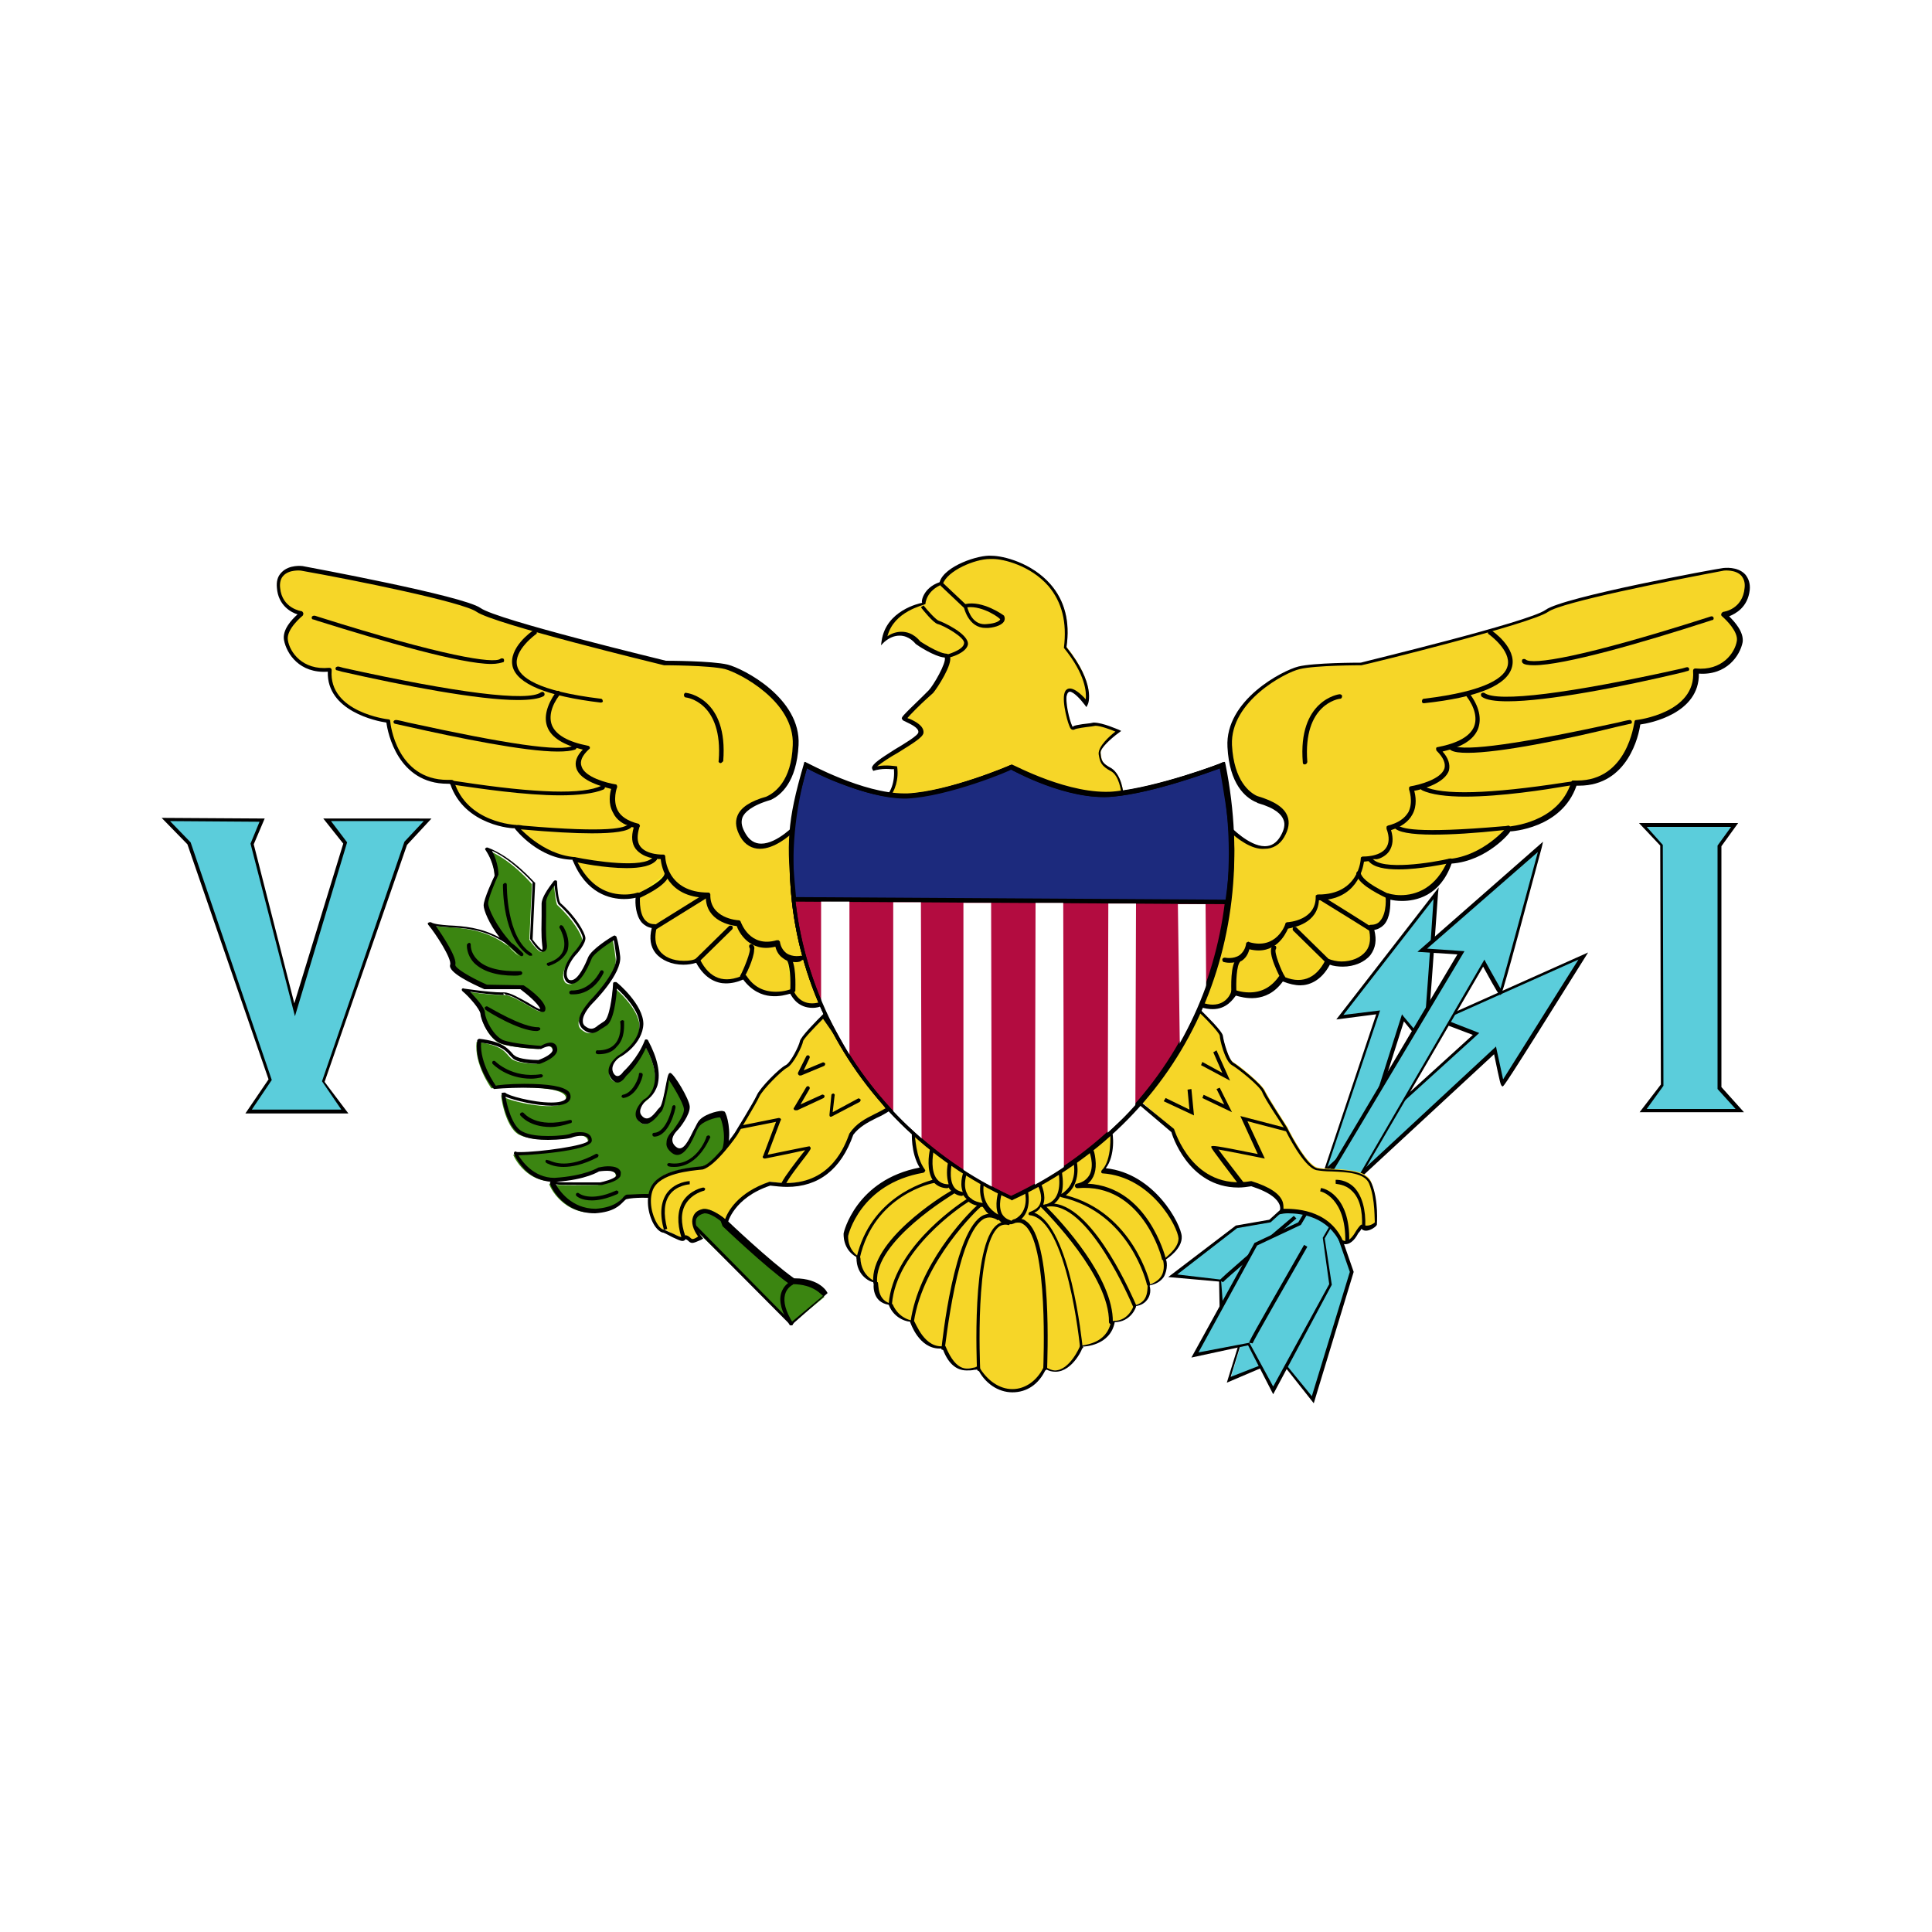 <?xml version="1.0" encoding="utf-8"?>
<!-- Generator: Adobe Illustrator 22.1.0, SVG Export Plug-In . SVG Version: 6.00 Build 0)  -->
<svg version="1.1" xmlns="http://www.w3.org/2000/svg" xmlns:xlink="http://www.w3.org/1999/xlink" x="0px" y="0px"
	 viewBox="0 0 300 300" style="enable-background:new 0 0 300 300;" xml:space="preserve">
<style type="text/css">
	.st0{clip-path:url(#SVGID_2_);}
	.st1{clip-path:url(#SVGID_2_);fill:#FFFFFF;}
	.st2{clip-path:url(#SVGID_4_);fill:#FFFFFF;}
	.st3{clip-path:url(#SVGID_4_);}
	.st4{clip-path:url(#SVGID_6_);fill-rule:evenodd;clip-rule:evenodd;fill:#F6D628;}
	.st5{clip-path:url(#SVGID_6_);}
	.st6{clip-path:url(#SVGID_6_);fill-rule:evenodd;clip-rule:evenodd;fill:#F3F52C;}
	.st7{clip-path:url(#SVGID_6_);fill-rule:evenodd;clip-rule:evenodd;fill:#5BCDDB;}
	.st8{clip-path:url(#SVGID_6_);fill-rule:evenodd;clip-rule:evenodd;fill:#3B8511;}
	.st9{clip-path:url(#SVGID_6_);fill-rule:evenodd;clip-rule:evenodd;fill:#B30C40;}
	.st10{clip-path:url(#SVGID_6_);fill-rule:evenodd;clip-rule:evenodd;fill:#1C2A7D;}
	.st11{clip-path:url(#SVGID_6_);fill-rule:evenodd;clip-rule:evenodd;fill:#FFFFFF;}
</style>
<g id="Layer_2">
</g>
<g id="Layer_1">
	<g>
		<defs>
			<rect id="SVGID_1_" y="-0.1" width="300" height="300"/>
		</defs>
		<clipPath id="SVGID_2_">
			<use xlink:href="#SVGID_1_"  style="overflow:visible;"/>
		</clipPath>
		<g id="Layer_2_1_" class="st0">
		</g>
		<rect x="-1" y="-0.7" class="st1" width="302" height="301.4"/>
		<g class="st0">
			<g>
				<defs>
					<rect id="SVGID_3_" x="-8" y="57.8" width="316" height="184.3"/>
				</defs>
				<clipPath id="SVGID_4_">
					<use xlink:href="#SVGID_3_"  style="overflow:visible;"/>
				</clipPath>
				<rect x="-8" y="57.8" class="st2" width="316" height="184.3"/>
				<g class="st3">
					<defs>
						<rect id="SVGID_5_" x="-8" y="57.8" width="316" height="184.3"/>
					</defs>
					<clipPath id="SVGID_6_">
						<use xlink:href="#SVGID_5_"  style="overflow:visible;"/>
					</clipPath>
					<path class="st4" d="M174.5,124.2c0-1.3-0.4-3.7-1.7-4.6c-1.7-0.9-1.7-1.5-1.9-2.6c-0.1-1.2,2.9-3.4,2.9-3.4s-2.8-1.2-3.8-1.1
						c-1,0.1-3,0.3-3.3,0.6c-0.3,0.3-1.8-5-0.8-5.8c1-0.8,3,1.9,3,1.9s1.3-3-3.3-8.8c1.6-11.3-9-13.9-11.4-13.9
						c-2-0.3-7.2,1.6-8,4.1c-2.6,0.9-2.8,3.2-2.8,3.2s-5.4,1-6.1,5.7c3.2-2.6,5.2,0.3,5.2,0.3s2.8,1.9,4.2,2
						c1.4,0.1-1.4,4.8-2.2,5.7c-0.8,0.8-4.3,4-4.1,4.2c0.1,0.2,2.7,1,2.6,2.1c-0.1,1.2-7.9,4.8-7.4,5.7c2-0.6,3.6-0.1,3.6-0.1
						c0.3,2-0.5,4.2-1.8,4.9H174.5z"/>
					<g class="st5">
						<path d="M174.8,124.5h-38.6l0.9-0.5c1.2-0.6,1.9-2.7,1.7-4.6c-0.1,0.1-0.6,0-1.2,0c-0.7,0-1.4,0.1-2,0.3
							c-0.1-0.2-0.2-0.3-0.2-0.5l0,0h0c0.1-0.6,1.3-1.4,3.5-2.8c1.5-0.9,3.7-2.2,3.7-2.7c0.1-0.7-1.3-1.3-1.9-1.6
							c-0.4-0.2-0.5-0.2-0.6-0.4c-0.2-0.3-0.2-0.3,3.2-3.6l0.9-0.9c0.7-0.7,2.8-4.3,2.5-5.1c-1.6-0.1-4.4-2-4.5-2.1
							c-0.1-0.1-1-1.3-2.5-1.3c-0.8,0-1.6,0.3-2.4,1l-0.5,0.5l0.1-0.7c0.7-4.7,5.8-5.8,6.3-5.9c-0.2-0.1,0.1-2.3,2.7-3.2
							c0.7-2.5,6.1-4.3,8.1-4.1c0,0,0,0,0,0c1.8,0,6.2,1.1,9.1,4.4c2.2,2.5,3.1,5.8,2.5,9.8c4.6,5.7,3.4,8.8,3.3,8.9l-0.2,0.4
							l-0.3-0.4c-0.6-0.8-1.7-2-2.3-2c-0.3,0.1-0.4,0.3-0.5,0.8c-0.1,1.6,0.7,4.4,1,4.7c-0.1-0.2,0.8-0.4,2.7-0.6l0.5-0.1
							c1.5,0,3.8,1.1,3.9,1.1l0.4,0.2l-0.4,0.3c-1.1,0.8-2.9,2.4-2.8,3.1c0.1,1.2,0.2,1.6,1.7,2.4c1.5,1,1.9,3.6,1.9,4.8V124.5
							L174.8,124.5z M138,123.9h36.2c-0.1-1.4-0.5-3.4-1.6-4.1c-1.7-0.9-1.8-1.5-2-2.7c-0.1-1.2,1.7-2.8,2.6-3.5
							c-0.7-0.3-2.3-0.9-3.1-0.9l-0.6,0.1c-0.8,0.1-2.5,0.3-2.7,0.5c-0.4,0.1-0.6-0.1-0.8-0.7c-0.3-0.7-1.4-4.7-0.4-5.5
							c0.8-0.7,2.3,0.7,3,1.5c0.1-1.1,0-3.8-3.4-8c0.5-4-0.3-7.1-2.4-9.6c-2.8-3.2-7-4.2-8.6-4.2c-0.3,0-0.4,0-0.5,0
							c-2.3,0-6.6,1.8-7.3,3.9c-2.6,1-2.7,3-2.7,3.1c-0.3,0.2-4.9,1.1-5.9,5c0.7-0.5,1.5-0.7,2.2-0.7c1.8,0,2.8,1.4,2.9,1.5l0,0
							c0,0,2.7,1.8,4,1.9c0.3,0,0.5,0.2,0.6,0.4c0.5,1.2-2,5-2.6,5.7l-1,0.9c-0.9,0.8-2.6,2.5-3,3c0,0,0.2,0.1,0.3,0.1
							c0.9,0.4,2.3,1.1,2.2,2.2c-0.1,0.7-1.6,1.6-4,3.1c-1.1,0.6-2.6,1.6-3.2,2.1c1.4-0.3,3,0,3.1,0
							C139.6,120.9,139,122.9,138,123.9L138,123.9z"/>
					</g>
					<path class="st4" d="M172.5,175.9c0,0,0.3,4.2-1.4,5.9c7.8,0.5,12,8.4,12.1,10.3c0.1,1.9-2.4,3.4-2.4,3.4s0.8,3.4-2.4,3.9
						c0.1,3.2-2.2,3.2-2.2,3.2s-0.8,2.7-3.4,2.5c-0.8,3.9-4.8,3.8-4.8,3.8s-2.3,5.6-5.8,3.4c-2.2,4.8-7.9,4.6-10.1,0
						c-1.2-0.1-3.9,1.6-5.5-3.2c-3.6,0.6-5-3.9-5-3.9s-2.4-0.2-3.3-2.6c-2.8-0.6-2.3-3.4-2.3-3.4s-2.8-0.8-2.7-3.9
						c-2.3-1.3-2-3.7-2-3.7s1.8-8.3,12-10.1c-1.6-2.3-1.4-5.7-1.4-5.7L172.5,175.9z"/>
					<g class="st5">
						<path d="M157.2,216.2c-2.2,0-4.3-1.4-5.4-3.7c0,0.2-0.3,0.2-0.5,0.2c-0.4,0.1-0.8,0.1-1.2,0.1c-1.7,0-3-1.2-3.8-3.6
							c0.1,0.2-0.2,0.2-0.4,0.2c-3.2,0-4.5-3.9-4.6-4.2c0,0.1-2.4-0.2-3.3-2.6c-2.6-0.4-2.4-3.1-2.3-3.5c-0.2,0.1-2.8-0.8-2.7-3.9
							c-2.2-1.2-2-3.6-2-3.7c0-0.1,1.9-8.3,11.8-10.2c-1.4-2.3-1.2-5.4-1.2-5.5l31-0.3c0.3,0.4,0.6,4-0.9,5.9
							c7.6,0.8,11.7,8.7,11.8,10.6c0.1,1.9-2.2,3.4-2.5,3.6c0.2,0,0.4,1.5-0.3,2.7c-0.5,0.7-1.2,1.1-2.2,1.3c0.3,1,0,1.9-0.6,2.5
							c-0.6,0.6-1.4,0.7-1.5,0.7c0.1,0.1-0.8,2.5-3.3,2.5c-0.7,3.7-4.8,3.8-5,3.8c0.2,0-1.5,3.9-4.2,3.9c-0.5,0-1-0.1-1.5-0.4
							C161.3,215,159.4,216.2,157.2,216.2L157.2,216.2z M152,212.2c1.3,2.2,3.2,3.5,5.2,3.5c2,0,3.8-1.3,4.8-3.3
							c0-0.1,0.1-0.1,0.2-0.1c0.1,0,0.2,0,0.2,0c0.5,0.3,1,0.5,1.4,0.5c2.3,0,3.9-3.7,3.9-3.8c0.7-0.2,4.1-0.3,4.8-3.7
							c0-0.1,0.3-0.2,0.5-0.2c2.2,0,3-2.2,3-2.3c0.3-0.2,0.9-0.2,1.5-0.8c0.5-0.5,0.7-1.3,0.7-2.4c1.1-0.4,1.7-0.8,2.1-1.4
							c0.7-1.1,0.3-2.5,0.3-2.5c0.1-0.3,2.4-1.7,2.4-3.4c-0.1-1.8-4.2-9.6-11.8-10.1c-0.1,0-0.2-0.1-0.2-0.2c0-0.1,0-0.2,0.1-0.3
							c1.6-1.6,1.3-5.6,1.3-5.7l-30.4,0.3c0.2,0.2,0.1,3.2,1.6,5.3c0.1,0.1,0.1,0.2,0,0.3c0,0.1-0.1,0.1-0.2,0.2
							c-9.9,1.7-11.7,9.8-11.7,9.8c0,0.1-0.2,2.2,1.9,3.4c0.1,3.1,2.6,3.8,2.7,3.8c0.2,0.4-0.2,2.9,2.3,3.4c1,2.4,3.2,2.6,3.3,2.6
							c0.3,0.2,1.6,4.5,4.9,3.9c1.8,4.4,3.6,3.5,4.7,3.3C151.5,212.2,151.8,212.2,152,212.2L152,212.2z"/>
					</g>
					<path class="st4" d="M123.6,128.3c0,0-5.6,6-8.3,1.5c-2.8-4.5,3.9-5.7,4-5.8c0.1-0.1,3.9-1.3,4.2-8.3c0.3-7-8.3-11.5-10.8-12.1
						c-2.4-0.6-9.6-0.6-9.6-0.6s-26.2-6.3-28.9-8.3c-2.7-1.9-27.4-6.5-27.4-6.5s-4-0.5-3.6,3c0.3,3.5,3.6,4,3.6,4s-2.8,2.2-2.4,4.1
						c0.3,1.9,2.4,5.1,6.8,4.5c-0.5,6.9,9.1,8,9.1,8s1,9.9,9.9,9.4c2.1,6.8,10,7.1,10,7.1s3.7,4.6,9.1,5c3.1,7.7,9.9,5.6,9.9,5.6
						s-0.5,4.9,2.6,4.9c-1.6,5.6,4.4,6.3,6.7,5.2c0.6,1.2,2.6,4.8,7.2,2.5c2.8,4.1,7.3,2.2,7.3,2.2s1,3.3,5,2
						C131.8,154.6,123.6,128.5,123.6,128.3L123.6,128.3z"/>
					<g class="st5">
						<path d="M126.2,156.5L126.2,156.5c-2.2,0-3.1-1.5-3.5-2.2c-1.1,0.3-4.6,1.4-7.3-2.2c-0.9,0.4-1.8,0.6-2.7,0.6
							c-1.3,0-3.2-0.6-4.6-3.2c-0.6,0.2-1.3,0.3-2,0.3c-1.8,0-3.4-0.7-4.3-1.8c-0.8-1-1-2.3-0.6-3.9c-0.6-0.1-1.1-0.4-1.5-0.8
							c-1-1.1-1.1-3.1-1-3.9c-0.4,0.1-1,0.2-1.8,0.2c-2.1,0-5.9-0.8-8-6.1c-5.2-0.1-8.8-4.6-9-4.9c0,0.1-7.8-0.3-10-6.9l-0.4,0
							c-7.7,0-9.3-7.9-9.5-9.5c-1.5-0.2-9.3-1.8-9.1-7.9c-4.4,0.3-6.4-2.8-6.8-4.9c-0.3-1.6,1.2-3.2,2.1-4c-1-0.3-3-1.4-3.2-4.1
							c-0.1-1,0.1-1.8,0.7-2.4c1.2-1.3,3.3-1,3.3-1c1,0.2,24.9,4.6,27.6,6.5c2.6,1.9,28.5,8.1,28.8,8.2c0.2,0,7.1,0,9.6,0.6
							c2.4,0.6,11.4,5.2,11,12.5c-0.3,5.8-2.8,7.8-4.3,8.5c-3.1,0.9-4.1,2-4.4,2.7c-0.3,0.8-0.1,1.6,0.5,2.6c0.6,1,1.4,1.5,2.4,1.5
							c2.5,0,5.3-3,5.4-3.1c0.1-0.1,0.3-0.1,0.4,0c0.1,0.1,0.2,0.3,0.1,0.4c0.1-0.1,0.2,0.5,0.5,1.4c4.9,17.1,6,25.5,3.5,26.3
							C127.3,156.4,126.7,156.5,126.2,156.5L126.2,156.5z M122.9,153.5c0,0,0.1,0,0.1,0c0.1,0,0.2,0.1,0.2,0.2
							c0,0.1,0.7,2.1,2.9,2.1l0,0c0.5,0,1-0.1,1.6-0.3c1.1-0.4,2.1-4.1-4-25.4c-0.1-0.5-0.2-0.9-0.3-1.1c-0.9,0.9-3.2,2.8-5.4,2.8
							c-1.2,0-2.3-0.6-3-1.8c-0.7-1.2-0.9-2.3-0.5-3.3c0.5-1.3,2-2.3,4.5-3c1.3-0.6,3.9-2.4,4.1-8c0.3-6.8-8.3-11.2-10.5-11.8
							c-2.4-0.6-9.5-0.6-9.5-0.6c-1.2-0.3-26.4-6.4-29.1-8.3c-2.1-1.5-18.8-4.9-27.3-6.4l0,0c0,0-1.8-0.2-2.7,0.8
							c-0.4,0.4-0.6,1.1-0.5,1.9c0.3,3.2,3.3,3.6,3.3,3.6c0.1,0,0.2,0.1,0.3,0.3c0,0.1,0,0.3-0.1,0.4c0,0-2.6,2.1-2.3,3.8
							c0.3,1.9,2.3,4.7,6.4,4.3c0.1,0,0.2,0,0.3,0.1c0.1,0.1,0.1,0.2,0.1,0.3c-0.5,6.5,8.7,7.6,8.8,7.6c0.2,0,0.3,0.1,0.3,0.3
							c0,0.4,1,9.1,8.9,9.1l0.6,0c0.2,0,0.3,0.1,0.4,0.2c2,6.5,9.6,6.8,9.7,6.8c0.3,0.2,3.9,4.6,9.1,5c2.2,4.9,5.3,5.8,7.7,5.8
							c1.2,0,2-0.3,2-0.3c0.1,0,0.2,0,0.3,0.1c0.1,0.1,0.1,0.2,0.1,0.3c0,0-0.3,2.7,0.8,3.9c0.4,0.4,0.8,0.6,1.4,0.6
							c0.1,0,0.2,0,0.3,0.1c0.1,0.1,0.1,0.2,0.1,0.3c-0.4,1.5-0.3,2.8,0.4,3.7c0.7,1,2.1,1.6,3.8,1.6c0.8,0,1.5-0.1,2-0.4
							c0.2-0.1,0.4,0,0.5,0.2c1.5,3,3.8,3.8,6.8,2.4c0.1-0.1,0.3,0,0.4,0.1c1.1,1.7,2.6,2.5,4.6,2.5c1.3,0,2.3-0.4,2.3-0.4
							C122.8,153.5,122.8,153.5,122.9,153.5L122.9,153.5z"/>
					</g>
					<path class="st4" d="M106.5,107.9c0,0,6.1,0.7,5.4,10.2L106.5,107.9z"/>
					<g class="st5">
						<path d="M111.9,118.5C111.8,118.5,111.8,118.5,111.9,118.5c-0.2,0-0.4-0.2-0.3-0.4c0.7-9.1-5-9.8-5.1-9.8
							c-0.2,0-0.3-0.2-0.3-0.4c0-0.2,0.2-0.4,0.4-0.3c0.1,0,6.5,0.8,5.7,10.6C112.2,118.3,112,118.5,111.9,118.5L111.9,118.5z"/>
					</g>
					<path class="st4" d="M83.1,98.1c0,0-11.8,8.1,10.3,10.6L83.1,98.1z"/>
					<g class="st5">
						<path d="M93.3,109.1C93.3,109.1,93.3,109.1,93.3,109.1c-8.4-1-13-2.9-13.7-5.6c-0.7-2.9,3-5.5,3.2-5.6
							c0.2-0.1,0.4-0.1,0.5,0.1c0.1,0.2,0.1,0.4-0.1,0.5c0,0-3.5,2.5-2.9,4.9c0.4,1.7,3,3.9,13,5.1c0.2,0,0.3,0.2,0.3,0.4
							C93.7,108.9,93.5,109.1,93.3,109.1L93.3,109.1z"/>
					</g>
					<path class="st4" d="M86.4,107.6c-0.1,0.2-5.6,6.6,4.5,8.6c-4.8,4.5,4.2,6.1,4.2,6.1s-1.9,4.8,3.5,6.1c-1.8,5,4,4.7,4,4.7
						s0.2,6.1,7.1,6c-0.1,4.1,4.7,4.4,4.7,4.4s1.4,4.5,6.1,3.1c0.5,3.1,3.7,2.4,3.7,2.4L86.4,107.6z"/>
					<g class="st5">
						<path d="M123.6,149.4c-0.6,0-1.4-0.1-2-0.6c-0.6-0.4-1-1-1.2-1.8c-4,1-5.7-2.3-6-3.2c-1-0.1-4.7-0.8-4.8-4.4
							c-5.9-0.1-6.9-4.7-7-6c-0.8,0-2.8-0.2-3.9-1.6c-0.6-0.8-0.7-1.9-0.3-3.3c-1.6-0.4-2.7-1.2-3.2-2.3c-0.8-1.4-0.5-3-0.3-3.7
							c-1.2-0.3-4.8-1.2-5.4-3.2c-0.3-0.9,0-1.9,1-2.9c-3-0.7-4.9-1.9-5.5-3.5c-0.6-1.5-0.1-3.4,1.3-5.4c0.1-0.2,0.3-0.3,0.5-0.2
							c0.2,0.1,0.2,0.3,0.2,0.5c0,0-0.1,0.1-0.1,0.1c-1.3,1.7-1.7,3.4-1.2,4.7c0.6,1.5,2.5,2.6,5.6,3.2c0.1,0,0.2,0.1,0.3,0.2
							c0,0.1,0,0.3-0.1,0.3c-1.1,1-1.5,1.9-1.2,2.7c0.5,1.7,4,2.6,5.3,2.8c0.1,0,0.2,0.1,0.2,0.2c0,0.1,0.1,0.2,0,0.3
							c0,0-0.7,1.9,0.1,3.5c0.5,1,1.6,1.7,3.2,2.1c0.1,0,0.2,0.1,0.2,0.2c0.1,0.1,0.1,0.2,0,0.3c-0.4,1.3-0.4,2.3,0.1,3
							c1,1.4,3.6,1.3,3.6,1.3c0.1,0,0.2,0,0.2,0.1c0.1,0.1,0.1,0.1,0.1,0.2c0,0.2,0.2,5.6,6.7,5.6c0,0,0.2,0,0.2,0.1
							c0.1,0.1,0.1,0.2,0.1,0.2c-0.1,3.7,4.2,4,4.4,4c0.1,0,0.3,0.1,0.3,0.2c0.1,0.2,1.4,4.1,5.6,2.9c0.1,0,0.2,0,0.3,0
							c0.1,0.1,0.1,0.1,0.2,0.2c0.1,0.8,0.5,1.4,1,1.8c1,0.7,2.3,0.4,2.3,0.4c0.2,0,0.4,0.1,0.4,0.3c0,0.2-0.1,0.4-0.3,0.4
							C124.4,149.3,124,149.4,123.6,149.4L123.6,149.4z"/>
					</g>
					<path class="st6" d="M123,153.9c0,0,0.3-4.3-0.8-5.1L123,153.9z"/>
					<g class="st5">
						<path d="M123,154.3C123,154.3,123,154.3,123,154.3c-0.2,0-0.4-0.2-0.3-0.4c0.1-1.6,0-4.3-0.6-4.9c-0.1-0.1-0.2-0.3,0-0.5
							c0.1-0.1,0.3-0.2,0.5,0c1.1,0.9,0.9,4.7,0.9,5.4C123.3,154.1,123.1,154.3,123,154.3L123,154.3z"/>
					</g>
					<path class="st6" d="M115.3,151.6c0.1-0.1,2-4,1.4-4.6L115.3,151.6z"/>
					<g class="st5">
						<path d="M115.3,151.9c-0.1,0-0.2,0-0.3-0.1c-0.1-0.1-0.1-0.3,0-0.4c0.4-0.7,1.7-3.8,1.4-4.2c-0.1-0.1-0.1-0.4,0-0.5
							c0.1-0.1,0.3-0.1,0.5,0c0.2,0.2,0.3,0.4,0.2,0.8c0,1.3-1.4,4.2-1.6,4.3C115.5,151.9,115.4,151.9,115.3,151.9L115.3,151.9z"/>
					</g>
					<path class="st6" d="M108.2,149.1l5.2-5.1L108.2,149.1z"/>
					<g class="st5">
						<path d="M108.2,149.5c-0.1,0-0.2,0-0.2-0.1c-0.1-0.1-0.1-0.4,0-0.5l5.2-5.1c0.1-0.1,0.4-0.1,0.5,0c0.1,0.1,0.1,0.4,0,0.5
							l-5.2,5.1C108.4,149.4,108.3,149.5,108.2,149.5L108.2,149.5z"/>
					</g>
					<path class="st6" d="M101.7,144.1c0.1-0.1,7.9-5,7.9-5L101.7,144.1z"/>
					<g class="st5">
						<path d="M101.7,144.4c-0.1,0-0.2,0-0.3-0.1c-0.1-0.1-0.1-0.4,0-0.5c0,0,0.1-0.1,8-5c0.2-0.1,0.4,0,0.5,0.1
							c0.1,0.2,0,0.4-0.1,0.5c-3.1,1.9-7.7,4.8-7.9,4.9C101.8,144.4,101.7,144.4,101.7,144.4L101.7,144.4z"/>
					</g>
					<path class="st6" d="M98.9,139.1c0.1-0.1,4.5-1.9,4.6-3.5L98.9,139.1z"/>
					<g class="st5">
						<path d="M99,139.4c-0.1,0-0.2,0-0.2-0.1c-0.1-0.1-0.3-0.3-0.1-0.4c0,0,0.4-0.2,0.4-0.2c3.3-1.6,4.1-2.6,4.1-3.1
							c0-0.2,0.2-0.4,0.4-0.3c0.2,0,0.3,0.2,0.3,0.4c-0.1,1.4-2.6,2.8-4.5,3.7C99.3,139.3,99.1,139.4,99,139.4L99,139.4z"/>
					</g>
					<path class="st4" d="M89.2,133.5c0,0,10.6,2.3,12.5-0.2L89.2,133.5z"/>
					<g class="st5">
						<path d="M97.3,134.8c-3.4,0-7.4-0.8-8.1-1c-0.2,0-0.3-0.2-0.3-0.4c0-0.2,0.2-0.3,0.4-0.3c2.9,0.6,10.7,1.8,12.1,0
							c0.1-0.1,0.3-0.2,0.5-0.1c0.1,0.1,0.2,0.3,0.1,0.5C101.2,134.5,99.4,134.8,97.3,134.8L97.3,134.8z"/>
					</g>
					<path class="st4" d="M80.4,128.4c0.4,0,15.9,1.7,17.3-0.3L80.4,128.4z"/>
					<g class="st5">
						<path d="M91.9,129.4c-2.7,0-6.3-0.2-10.8-0.6c-0.4,0-0.7-0.1-0.7-0.1c-0.2,0-0.3-0.2-0.3-0.3c0-0.2,0.1-0.3,0.3-0.3
							c0,0,0.3,0,0.8,0.1c13.7,1.2,15.9,0.3,16.3-0.2c0.1-0.2,0.3-0.2,0.5-0.1c0.2,0.1,0.2,0.3,0.1,0.5
							C97.5,129.1,95.4,129.4,91.9,129.4L91.9,129.4z"/>
					</g>
					<path class="st4" d="M70.1,121.4c0.3-0.1,18.3,3.4,23.5,0.8L70.1,121.4z"/>
					<g class="st5">
						<path d="M87,123.5c-5.6,0-12.7-1.1-15.6-1.5c-0.7-0.1-1.2-0.2-1.3-0.2c-0.2,0-0.3-0.1-0.4-0.2c-0.1-0.2,0.1-0.4,0.3-0.4
							c0.1,0,0.1,0,1.5,0.2c11.8,1.8,19.1,2,21.9,0.6c0.2-0.1,0.4,0,0.5,0.1c0.1,0.2,0,0.4-0.2,0.5C92.3,123.2,89.8,123.5,87,123.5
							L87,123.5z"/>
					</g>
					<path class="st4" d="M61.4,112.1c0.4,0,24.1,5.7,27.6,4L61.4,112.1z"/>
					<g class="st5">
						<path d="M86.6,116.7c-5.1,0-15.4-2.1-23.4-3.9c-1-0.2-1.7-0.4-1.8-0.4c-0.2,0-0.3-0.2-0.3-0.3c0-0.2,0.2-0.3,0.4-0.3
							c0.1,0,0.3,0,1.9,0.4c15.1,3.3,23.7,4.6,25.6,3.6c0.2-0.1,0.4,0,0.5,0.1c0.1,0.2,0,0.4-0.2,0.5
							C88.7,116.6,87.8,116.7,86.6,116.7L86.6,116.7z"/>
					</g>
					<path class="st4" d="M52.4,103.8c0.2,0,28.2,6.6,31.7,3.9L52.4,103.8z"/>
					<g class="st5">
						<path d="M80.4,108.7c-6.1,0-17.6-2.2-27.3-4.4l-0.7-0.2c-0.2,0-0.3-0.1-0.3-0.3c0-0.2,0.2-0.3,0.4-0.3c0.1,0,0.1,0,0.8,0.2
							c17.6,3.9,28.7,5.3,30.7,3.8c0.2-0.1,0.4-0.1,0.5,0.1c0.1,0.1,0.1,0.4-0.1,0.5C83.7,108.5,82.3,108.7,80.4,108.7L80.4,108.7z"
							/>
					</g>
					<path class="st4" d="M48.8,95.8c0.1,0,26.9,8.8,29.1,6.6L48.8,95.8z"/>
					<g class="st5">
						<path d="M76.3,103.1c-4.7,0-16.8-3.5-27-6.7l-0.6-0.2c-0.2,0-0.3-0.1-0.3-0.3c0-0.2,0.2-0.3,0.4-0.3c0.1,0,0.1,0,0.7,0.2
							c19.3,6.1,27.2,7.3,28.2,6.5c0.1-0.1,0.4-0.1,0.5,0c0.1,0.1,0.1,0.4,0,0.5C77.9,102.9,77.2,103.1,76.3,103.1L76.3,103.1z"/>
					</g>
					<path class="st4" d="M190.8,128.5c0,0,5.6,6,8.3,1.5c2.8-4.5-3.9-5.7-4-5.8c-0.1-0.1-3.9-1.3-4.2-8.3
						c-0.3-7,8.3-11.5,10.8-12.1c2.4-0.6,9.6-0.6,9.6-0.6s26.2-6.3,28.9-8.3c2.7-1.9,27.4-6.5,27.4-6.5s4-0.5,3.6,3
						c-0.3,3.5-3.6,4-3.6,4s2.8,2.2,2.4,4.1c-0.3,1.9-2.4,5.1-6.8,4.6c0.5,6.9-9.1,8-9.1,8s-1,9.9-9.8,9.4c-2.1,6.8-10,7.1-10,7.1
						s-3.7,4.6-9.1,5c-3.1,7.7-9.8,5.6-9.8,5.6s0.5,4.9-2.6,4.9c1.6,5.6-4.4,6.3-6.6,5.2c-0.6,1.2-2.6,4.8-7.2,2.5
						c-2.8,4.1-7.3,2.2-7.3,2.2s-1,3.3-5,2C182.7,154.8,190.9,128.7,190.8,128.5L190.8,128.5z"/>
					<g class="st5">
						<path d="M188.3,156.7c-0.6,0-1.2-0.1-1.8-0.3c-2.5-0.8-1.4-9.2,3.5-26.3c0.3-0.9,0.4-1.4,0.4-1.6c-0.1-0.2,0-0.3,0.1-0.3
							c0.1-0.1,0.3,0,0.5,0.1c0,0,2.9,3.1,5.4,3.1c1,0,1.8-0.5,2.4-1.5c0.6-1,0.8-1.9,0.5-2.6c-0.3-0.8-1.2-1.8-4-2.6
							c0,0-0.3-0.2-0.4-0.2c-1.5-0.7-4-2.7-4.3-8.5c-0.4-7.3,8.6-11.9,11-12.5c2.4-0.6,9.4-0.6,9.7-0.6c0.2-0.1,26.1-6.3,28.7-8.2
							c2.7-2,26.6-6.4,27.6-6.5c0.1,0,2.2-0.3,3.4,1c0.5,0.6,0.8,1.4,0.7,2.4c-0.3,2.7-2.2,3.7-3.2,4.1c0.8,0.8,2.3,2.4,2.1,4
							c-0.4,2.1-2.5,5.2-6.8,4.9c0.1,6.2-7.6,7.7-9.1,7.9c-0.2,1.6-1.9,9.5-9.5,9.5l-0.4,0c-2.3,6.7-10.2,7.1-10.3,7.1
							c0.1,0.1-3.6,4.6-9.1,5c-1.8,5.1-5.6,5.8-7.7,5.8c-0.8,0-1.4-0.1-1.8-0.2c0,0.9,0,2.8-1,3.9c-0.4,0.4-0.9,0.7-1.5,0.8
							c0.4,1.6,0.2,2.8-0.6,3.9c-0.9,1.1-2.5,1.8-4.3,1.8c-0.7,0-1.5-0.1-2-0.3c-1.4,2.6-3.3,3.2-4.6,3.2c-0.8,0-1.7-0.2-2.7-0.6
							c-2.6,3.6-6.2,2.5-7.3,2.2C191.5,155.1,190.5,156.7,188.3,156.7L188.3,156.7z M191,129.2c-0.1,0.2-0.2,0.6-0.3,1
							c-6.1,21.3-5.1,25.1-4,25.5c0.6,0.2,1.1,0.3,1.6,0.3c2.3,0,2.9-2,2.9-2.1c0-0.1,0.1-0.2,0.2-0.2c0.1,0,0.2,0,0.3,0
							c0,0,1,0.4,2.3,0.4c1.9,0,3.4-0.8,4.6-2.5c0.1-0.1,0.3-0.2,0.4-0.1c2.9,1.4,5.3,0.6,6.8-2.4c0.1-0.2,0.3-0.2,0.5-0.2
							c0.5,0.2,1.3,0.4,2,0.4c1.6,0,3-0.6,3.8-1.6c0.7-0.9,0.8-2.1,0.4-3.7c0-0.1,0-0.2,0.1-0.3c0.1-0.1,0.2-0.1,0.3-0.1
							c0.6,0,1.1-0.2,1.4-0.6c1.1-1.2,0.9-3.9,0.8-3.9c0-0.1,0-0.2,0.1-0.3c0.1-0.1,0.2-0.1,0.3-0.1c0,0,0.8,0.3,2,0.3
							c2.3,0,5.5-1,7.4-5.6c5.5-0.5,9.1-5,9.1-5c0.3-0.1,8-0.5,10-7c0.1-0.2,0.1-0.2,0.3-0.2l0.6,0c7.8,0,8.8-8.8,8.9-9.1
							c0-0.2,0.1-0.3,0.3-0.3c0.1,0,9.3-1.1,8.8-7.6c0-0.1,0-0.2,0.1-0.3c0.1-0.1,0.2-0.1,0.3-0.1c4.1,0.4,6.1-2.4,6.4-4.3
							c0.2-1.4-1.6-3.2-2.3-3.8c-0.1-0.1-0.2-0.2-0.1-0.4c0-0.1,0.1-0.2,0.3-0.3c0.1,0,3-0.4,3.3-3.7c0.1-0.8-0.1-1.4-0.5-1.9
							c-0.9-1-2.7-0.8-2.7-0.8c-8.5,1.6-25.2,4.9-27.3,6.4c-2.7,1.9-27.9,8.1-29,8.3c-0.1,0-7.2,0-9.6,0.6
							c-2.2,0.5-10.8,5-10.5,11.8c0.3,5.6,2.8,7.4,3.9,7.9c2.7,0.8,4.2,1.8,4.7,3.1c0.4,1,0.2,2.1-0.5,3.3c-0.7,1.2-1.8,1.8-3,1.8
							C194.3,132,192,130.1,191,129.2L191,129.2z"/>
					</g>
					<path class="st4" d="M208,108.1c0,0-6.2,0.7-5.4,10.2L208,108.1z"/>
					<g class="st5">
						<path d="M202.6,118.7c-0.2,0-0.3-0.1-0.3-0.3c-0.8-9.7,5.6-10.6,5.7-10.6c0.2,0,0.4,0.1,0.4,0.3c0,0.2-0.1,0.4-0.3,0.4
							c-0.2,0-5.8,0.8-5.1,9.8C203,118.5,202.8,118.7,202.6,118.7C202.6,118.7,202.6,118.7,202.6,118.7L202.6,118.7z"/>
					</g>
					<path class="st4" d="M231.4,98.3c0,0,11.8,8.1-10.3,10.6L231.4,98.3z"/>
					<g class="st5">
						<path d="M221.1,109.2c-0.2,0-0.3-0.1-0.3-0.3c0-0.2,0.1-0.4,0.3-0.4c10-1.2,12.6-3.4,13-5.1c0.6-2.4-2.9-4.9-2.9-4.9
							c-0.2-0.1-0.2-0.3-0.1-0.5c0.1-0.2,0.3-0.2,0.5-0.1c0.2,0.1,3.9,2.7,3.2,5.6C234.1,106.4,229.5,108.3,221.1,109.2
							C221.2,109.2,221.2,109.2,221.1,109.2L221.1,109.2z"/>
					</g>
					<path class="st4" d="M228,107.8c0.1,0.2,5.6,6.6-4.5,8.6c4.8,4.5-4.2,6.1-4.2,6.1s1.9,4.8-3.5,6.1c1.8,5-4,4.7-4,4.7
						s-0.2,6.1-7.1,6c0.1,4.1-4.7,4.4-4.7,4.4s-1.4,4.5-6.1,3.1c-0.5,3.1-3.7,2.4-3.7,2.4L228,107.8z"/>
					<g class="st5">
						<path d="M190.9,149.5c-0.4,0-0.8-0.1-0.8-0.1c-0.2,0-0.3-0.2-0.3-0.4c0-0.2,0.2-0.3,0.4-0.3c0,0,1.3,0.3,2.3-0.4
							c0.5-0.4,0.9-1,1-1.8c0-0.1,0.1-0.2,0.2-0.2c0.1-0.1,0.2-0.1,0.3,0c4.2,1.2,5.6-2.7,5.6-2.9c0-0.1,0.2-0.2,0.3-0.2
							c0.2,0,4.5-0.3,4.4-4c0-0.1,0-0.2,0.1-0.2c0.1-0.1,0.2-0.1,0.2-0.1c0.1,0,0.1,0,0.1,0c6.3,0,6.6-5.4,6.6-5.6
							c0-0.1,0-0.2,0.1-0.2c0.1-0.1,0.2-0.1,0.2-0.1c0,0,2.6,0.1,3.6-1.3c0.5-0.7,0.6-1.7,0.1-3c0-0.1,0-0.2,0-0.3
							c0-0.1,0.1-0.1,0.2-0.2c1.6-0.4,2.6-1.1,3.2-2.1c0.8-1.6,0.1-3.5,0.1-3.5c0-0.1,0-0.2,0-0.3c0-0.1,0.1-0.1,0.2-0.2
							c1.3-0.2,4.8-1.1,5.3-2.8c0.2-0.8-0.2-1.7-1.2-2.7c-0.1-0.1-0.1-0.2-0.1-0.4c0-0.1,0.1-0.2,0.3-0.2c3.1-0.6,5-1.7,5.6-3.2
							c0.5-1.3,0.1-3-1.2-4.7c-0.1-0.2-0.1-0.5,0.1-0.5c0.2-0.1,0.3-0.1,0.4,0.1c1.5,2,1.9,3.9,1.3,5.5c-0.7,1.7-2.5,2.8-5.5,3.5
							c0.9,1,1.2,2,1,2.9c-0.6,2-4.2,3-5.4,3.2c0.2,0.7,0.5,2.3-0.3,3.7c-0.6,1.1-1.7,1.9-3.3,2.4c0.4,1.3,0.3,2.4-0.3,3.3
							c-1,1.4-3.1,1.5-3.9,1.6c-0.2,1.3-1.2,5.9-7,6c-0.2,3.6-3.9,4.2-4.8,4.4c-0.4,0.9-2,4.2-6,3.2c-0.2,0.8-0.6,1.4-1.2,1.8
							C192.2,149.4,191.4,149.5,190.9,149.5L190.9,149.5z"/>
					</g>
					<path class="st6" d="M191.5,154.1c0,0-0.3-4.3,0.8-5.1L191.5,154.1z"/>
					<g class="st5">
						<path d="M191.5,154.5c-0.2,0-0.3-0.1-0.3-0.3c0-0.8-0.2-4.5,0.9-5.4c0.1-0.1,0.4-0.1,0.5,0c0.1,0.1,0.1,0.4,0,0.5
							c-0.6,0.5-0.7,3.3-0.6,4.9C191.9,154.3,191.7,154.4,191.5,154.5C191.5,154.5,191.5,154.5,191.5,154.5L191.5,154.5z"/>
					</g>
					<path class="st6" d="M199.2,151.8c-0.1-0.1-2-4-1.3-4.6L199.2,151.8z"/>
					<g class="st5">
						<path d="M199.2,152.1c-0.1,0-0.2,0-0.3-0.1c0,0-2.3-4.2-1.3-5.1c0.1-0.1,0.4-0.1,0.5,0c0.1,0.1,0.1,0.4,0,0.5
							c-0.3,0.4,0.9,3.5,1.4,4.2c0.1,0.1,0.1,0.3,0,0.5C199.3,152.1,199.3,152.1,199.2,152.1L199.2,152.1z"/>
					</g>
					<path class="st6" d="M206.2,149.3l-5.2-5.1L206.2,149.3z"/>
					<g class="st5">
						<path d="M206.2,149.7c-0.1,0-0.2,0-0.2-0.1l-5.2-5.1c-0.1-0.1-0.1-0.3,0-0.5c0.1-0.1,0.4-0.1,0.5,0l5.2,5.1
							c0.1,0.1,0.1,0.4,0,0.5C206.4,149.6,206.3,149.7,206.2,149.7L206.2,149.7z"/>
					</g>
					<path class="st4" d="M212.8,144.3c-0.1-0.1-7.9-5-7.9-5L212.8,144.3z"/>
					<g class="st5">
						<path d="M212.8,144.6c-0.1,0-0.1,0-0.2-0.1c-0.3-0.2-4.8-3-7.9-4.9c-0.2-0.1-0.2-0.3-0.1-0.5c0.1-0.2,0.3-0.2,0.5-0.1
							c7.9,4.9,7.9,5,8,5c0.1,0.1,0.1,0.4,0,0.5C213,144.6,212.9,144.6,212.8,144.6L212.8,144.6z"/>
					</g>
					<path class="st6" d="M215.6,139.3c-0.1-0.1-4.5-1.9-4.6-3.5L215.6,139.3z"/>
					<g class="st5">
						<path d="M215.6,139.6c-0.1,0-0.1,0-0.2-0.1c-2.1-1-4.6-2.4-4.8-3.8c0-0.2,0.1-0.4,0.3-0.4c0.2-0.1,0.4,0.1,0.4,0.3
							c0.1,0.5,0.8,1.5,4.1,3.1c0,0,0.4,0.2,0.4,0.2c0.1,0.1,0.1,0.4,0,0.5C215.8,139.6,215.7,139.6,215.6,139.6L215.6,139.6z"/>
					</g>
					<path class="st4" d="M225.3,133.6c0,0-10.6,2.3-12.5-0.2L225.3,133.6z"/>
					<g class="st5">
						<path d="M217.2,135c-2.1,0-3.9-0.3-4.7-1.3c-0.1-0.1-0.1-0.4,0.1-0.5c0.2-0.1,0.4-0.1,0.5,0.1c1.4,1.9,9.2,0.7,12.1,0
							c0.2,0,0.4,0.1,0.4,0.3c0,0.2-0.1,0.4-0.3,0.4C224.6,134.1,220.6,135,217.2,135L217.2,135z"/>
					</g>
					<path class="st4" d="M234.1,128.6c-0.4,0-15.9,1.7-17.3-0.3L234.1,128.6z"/>
					<g class="st5">
						<path d="M222.6,129.6c-3.6,0-5.6-0.4-6.1-1.1c-0.1-0.2-0.1-0.4,0.1-0.5c0.1-0.1,0.4-0.1,0.5,0.1c0.3,0.5,2.6,1.4,16.3,0.2
							c0.5,0,0.7-0.1,0.8-0.1c0.2,0,0.3,0.1,0.3,0.3c0,0.2-0.2,0.3-0.3,0.3c-0.1,0-0.3,0-0.7,0.1
							C228.9,129.4,225.3,129.6,222.6,129.6L222.6,129.6z"/>
					</g>
					<path class="st4" d="M244.4,121.6c-0.3-0.1-18.3,3.4-23.5,0.8L244.4,121.6z"/>
					<g class="st5">
						<path d="M227.5,123.7c-2.8,0-5.3-0.3-6.7-1c-0.2-0.1-0.2-0.3-0.2-0.5c0.1-0.2,0.3-0.2,0.5-0.1c2.8,1.4,10.2,1.2,21.9-0.6
							c1.4-0.2,1.4-0.2,1.5-0.2c0.2,0.1,0.3,0.3,0.2,0.4c0,0.1-0.2,0.3-0.4,0.2c-0.1,0-0.6,0.1-1.3,0.2
							C240.1,122.6,233.1,123.7,227.5,123.7L227.5,123.7z"/>
					</g>
					<path class="st4" d="M253,112.3c-0.4,0-24.1,5.7-27.6,4L253,112.3z"/>
					<g class="st5">
						<path d="M227.9,116.9c-1.2,0-2.1-0.1-2.6-0.4c-0.2-0.1-0.2-0.3-0.2-0.5c0.1-0.2,0.3-0.2,0.5-0.2c1.9,0.9,10.5-0.3,25.6-3.6
							c1.6-0.4,1.8-0.4,1.9-0.4c0.2,0,0.3,0.2,0.3,0.3c0,0.2-0.1,0.3-0.3,0.3c-0.1,0-0.8,0.2-1.8,0.4
							C243.3,114.8,232.9,116.9,227.9,116.9L227.9,116.9z"/>
					</g>
					<path class="st4" d="M262,104c-0.2,0-28.2,6.6-31.7,3.9L262,104z"/>
					<g class="st5">
						<path d="M234.1,108.9c-1.9,0-3.3-0.2-4-0.7c-0.1-0.1-0.2-0.3-0.1-0.5c0.1-0.1,0.3-0.2,0.5-0.1c2,1.5,13.2,0.1,30.7-3.8
							c0.7-0.2,0.7-0.2,0.8-0.2c0.2,0,0.3,0.2,0.3,0.3c0,0.2-0.1,0.3-0.3,0.3l-0.7,0.2C251.7,106.7,240.2,108.9,234.1,108.9
							L234.1,108.9z"/>
					</g>
					<path class="st4" d="M265.7,96c-0.1,0-26.9,8.8-29.1,6.6L265.7,96z"/>
					<g class="st5">
						<path d="M238.2,103.3c-0.9,0-1.6-0.1-1.8-0.4c-0.1-0.1-0.1-0.4,0-0.5c0.1-0.1,0.4-0.1,0.5,0c0.9,0.9,8.8-0.3,28.2-6.5
							c0.6-0.2,0.6-0.2,0.7-0.2c0.2,0,0.3,0.2,0.3,0.3c0,0.2-0.1,0.3-0.3,0.3l-0.6,0.2C255,99.8,242.9,103.3,238.2,103.3
							L238.2,103.3z"/>
					</g>
					<path class="st7" d="M223,138.7c0,0-1.6,23.5-1.7,23.5c-0.1-0.1-3.4-4.1-3.4-4.1l-10.3,32.4l2.4,7.1l-6,19.8l-5-6.3l-8,3.2
						l6.4-20.8l5.9-4.3l10.7-32l-5.9,0.7L223,138.7z"/>
					<g class="st5">
						<path d="M204,217.9l-5.3-6.7l-8.2,3.5l6.6-21.4l6.1-4.4l10.5-31.4l-6.2,0.8l15.9-20.5l-0.1,0.9c-1.7,23.7-1.7,23.7-2,23.7
							c-0.2-0.1-0.3-0.1-3.3-3.8l-10.2,32l2.4,6.9L204,217.9L204,217.9z M198.8,210.8l4.9,6l5.9-19.3l-2.4-6.9l10.5-33.1l0.3,0.4
							c0,0,2.1,2.5,3,3.6c0.3-2.9,1.2-15.8,1.6-21.9l-14,18l5.7-0.7l-10.9,32.4l-6.1,4.4l-6.2,20.1L198.8,210.8L198.8,210.8z"/>
					</g>
					<path class="st7" d="M245.9,148.4c0,0-12.5,20-12.6,19.9c0-0.1-1.1-5.2-1.1-5.2l-20.6,19.1l-22,21.2l-0.1-4.4l-7.5-0.9l9.9-7.6
						l5.1-0.8l32.1-29.1l-5.6-2.1L245.9,148.4z"/>
					<g class="st5">
						<path d="M189.4,204l-0.1-5l-7.9-0.7l10.5-8l5.2-0.9l31.6-28.7l-5.8-2.2l23.7-10.6l-0.5,0.8c-12.5,20-12.6,20-12.8,20
							c-0.3-0.2-0.3-0.2-1.3-5l-20.2,18.7L189.4,204L189.4,204z M182.8,197.9l6.8,0.8l0.3,4l21.5-20.8l20.9-19.4l0.1,0.5
							c0,0,0.7,3.2,1,4.6c1.6-2.5,8.4-13.4,11.7-18.6l-20.8,9.3l5.4,2.1l-32.4,29.4l-5.2,0.9L182.8,197.9L182.8,197.9z"/>
					</g>
					<g class="st5">
						<path d="M189.9,199.1l-0.5-0.3c0.1-0.3,6.3-5.6,11.5-10l0.4,0.4C196.9,193,190.2,198.7,189.9,199.1L189.9,199.1z"/>
					</g>
					<path class="st7" d="M239.2,131.5c0,0-6.1,22.8-6.2,22.7c-0.1-0.1-2.6-4.7-2.6-4.7l-24.8,42.6l1,7.4l-8.9,16.3l-3.7-7.1
						l-8.5,1.6l9.5-17.3l6.7-3.1l25.1-42.1l-6-0.4L239.2,131.5z"/>
					<g class="st5">
						<path d="M197.7,216.5l-3.9-7.6l-8.8,1.9l9.8-17.8l6.8-3.2l24.7-41.6l-6.2-0.4l19.5-17.1l-0.2,0.9c-6.1,22.8-6.2,22.8-6.4,22.9
							c-0.3-0.1-0.4-0.2-2.7-4.4l-24.6,42.2l1.1,7.2L197.7,216.5L197.7,216.5z M194,208.5l3.7,6.8l8.7-15.9l-1-7.2l25.1-43.2
							l0.2,0.4c0,0,1.6,2.9,2.3,4.1c0.8-2.7,3.9-14.2,5.8-21.2l-17.2,15l5.8,0.4L202,190.2l-6.8,3.2l-9.1,16.6L194,208.5L194,208.5
							c-0.1-0.1-0.1-0.2,8.5-15.2l0.5,0.3c-2.3,4-8.4,14.6-8.5,15L194,208.5L194,208.5z"/>
					</g>
					<polygon class="st7" points="25.7,127.2 40.7,127.3 39.2,130.9 45.7,156.7 53.6,131 50.8,127.2 66.4,127.2 63.1,130.8 
						50.2,167.7 53.5,172.6 38.6,172.6 41.9,167.7 29.3,131 					"/>
					<g class="st5">
						<path d="M54.1,172.9h-16l3.6-5.3l-12.6-36.5l-4-4.1l16,0.1l-1.7,4l6.3,24.7l7.6-24.8l-3.1-3.9H67l-3.8,4.1l-12.8,36.8
							L54.1,172.9L54.1,172.9z M39.1,172.3H53l-3-4.4l12.8-37.2l3-3.2H51.4l2.5,3.3l-8.1,27L38.9,131l1.4-3.4l-13.9-0.1l3.2,3.3
							l12.6,36.9L39.1,172.3L39.1,172.3z"/>
					</g>
					<polygon class="st7" points="255.2,128.1 269.4,128.1 267.1,131.3 267,168.9 270.2,172.4 255.2,172.4 258.2,168.6 258.1,131.4 
											"/>
					<g class="st5">
						<path d="M270.8,172.7h-16.2l3.3-4.3l-0.1-37.1l-3.3-3.5h15.4l-2.6,3.6l0,37.4L270.8,172.7L270.8,172.7z M255.7,172.2h13.8
							l-2.8-3.1l0-37.8l2.1-2.9h-13.1l2.5,2.8l0.1,37.4L255.7,172.2L255.7,172.2z M147.3,102.1l-0.1-0.5c0.6-0.2,2.4-0.8,2.5-1.7
							c0.2-0.9-3.2-2.8-4.1-3c-0.7-0.2-2.3-2.2-2.6-2.6l0.4-0.3c0.7,0.9,2,2.3,2.4,2.4c0.4,0.1,4.7,2,4.5,3.7
							C150,101.4,147.6,102.1,147.3,102.1L147.3,102.1z M153,97.5c-2.6,0-3.3-3.1-3.3-3.1l-3.7-3.5l0.4-0.4l3.5,3.3
							c2.7-0.6,5.9,1.7,6,1.8c0.1,0.2,0.2,0.5,0,0.9c-0.3,0.5-1.2,0.9-2.4,1C153.3,97.5,153.2,97.5,153,97.5L153,97.5z M150.2,94.3
							c0.2,0.7,0.9,2.9,3.1,2.6c1.4-0.1,1.9-0.5,2-0.7C155.5,96.1,152.6,94,150.2,94.3L150.2,94.3z"/>
					</g>
					<path class="st8" d="M122.9,205.6l5.1-4.2c0,0-1.1-2.3-5.2-2.2c-3.8-2.7-10.4-9-10.4-9l-3.3-8.9c0,0,2.7-0.8,3.3-2.9
						c0.6-2.2-0.2-4.8-0.4-5.1c-0.3-0.3-2.9,0.4-3.7,1.6c-0.8,1.1-2,5.4-3.8,4c-1.8-1.5,0.3-3.1,0.3-3.1s1.8-2.2,1.7-3.5
						c-0.1-1.2-2.4-4.8-2.7-4.9c-0.3-0.1-0.8,4.7-1.5,5.3c-0.7,0.5-1.6,2.7-3,1.5c-1.4-1.2,0.7-3,0.7-3s3.9-2.1,0.1-8.9
						c-1.1,2.9-3.3,4.8-3.3,4.8s-1,1.8-2,0.3c-0.9-1.6,1.1-3,1.1-3s3.4-2,3.4-4.9c0.1-2.9-4.1-6.3-4.1-6.3s-0.3,5.4-1.6,6.1
						c-1.3,0.7-1.8,1.8-3.3,0.6c-1.5-1.2,1.1-3.9,1.1-3.9s4.5-4.5,4.2-7.1c-0.3-2.6-0.5-3-0.5-3s-3.4,2.1-3.8,3.1
						c-0.4,1-1.8,4.8-3.5,3.6c-1.2-1.4,1-4.1,1-4.1s1.6-1.8,1.6-2.6c-0.1-0.8-1.4-3.1-3.9-5.4c-0.3-0.7-0.5-3.5-0.5-3.5
						s-1.9,2.3-1.8,3.5c0.1,1.2-0.2,3.6,0.1,6.3c0.3,2.7-2.1-0.9-2.1-0.9l0.4-8.6c0,0-3.3-4-7.2-5.4c1.5,2.2,1.4,4.2,1.4,4.2
						s-1.6,3.5-1.6,4.5c0,0.9,1.9,5.1,5.4,7.9c-5.3-5.8-12-3.9-14-5c0.9,1.1,3.8,5.4,3.5,6.5c-0.4,1.1,5.1,3.4,5.1,3.4l5.8,0.1
						c0,0,2.9,2,3.1,3.3c0.3,1.3-4.1-2.4-5.9-2.3c-1.7,0.1-6.3-0.6-6.3-0.6s2.8,2.6,2.8,3.7c0.1,1.1,1.3,3.7,2.9,4.4
						c1.7,0.7,6,0.9,6,0.9s1.9-1.1,2.2,0.1c0.3,1.2-2.5,2.2-2.5,2.2s-2.9,0-3.9-0.8c-0.9-0.8-1.1-2.1-5.4-2.6
						c-0.4,3.5,2.3,7.2,2.3,7.2s11.7-0.9,11.6,1.6c-0.1,2.5-9.7,0.3-10-0.5c-0.3-0.8,0.4,4.9,2.7,6.1c2.3,1.2,7.3,0.6,7.9,0.3
						c0.6-0.3,2.8-0.5,2.8,0.8c0,1.3-11.4,2.3-11.6,2c-0.2-0.3,1.7,4.4,6.3,4.1c4.6-0.3,6.6-1.6,6.6-1.6s2.8-0.5,3,0.6
						c0.3,1.1-2.8,1.6-2.8,1.6s-7.3,0.2-7.5-0.2c-0.3-0.3,1.6,4.6,6.7,4.5c3.8-0.4,4.1-2,4.8-2.3c1.1-0.3,3.5-0.3,3.9-0.2
						c0.3,0.1,6.4,4.3,6.4,4.3L122.9,205.6z"/>
					<g class="st5">
						<path d="M122.9,205.8c-0.1,0-0.1,0-0.2-0.1l-15.4-15.5c-2.2-1.5-5.9-4.1-6.3-4.2c-0.1,0-2.5-0.1-3.7,0.2
							c-0.1,0-0.3,0.2-0.5,0.4c-0.6,0.6-1.5,1.6-4.4,1.8c0,0,0,0,0,0c-2.7,0-4.4-1.2-5.4-2.2c-1.1-1.1-1.6-2.3-1.6-2.5
							c0-0.1,0-0.1,0.1-0.2c-2.1-0.2-3.4-1.2-4.2-2.1c-0.9-1-1.5-2.1-1.5-2.3c0-0.2,0.1-0.3,0.3-0.3c0.1,0.1,0.2,0.1,0.6,0.1
							c3.1,0,10.4-1,10.7-1.8c0-1.1-2-0.7-2.5-0.5c-0.4,0.2-2.1,0.4-3.8,0.4c-1.3,0-3.1-0.1-4.3-0.8c-2.2-1.2-3-6-2.9-6.5
							c0.1,0,0.5-0.1,0.6,0c0.3,0.4,4.2,1.5,7.1,1.5c0.9,0,2.3-0.1,2.4-0.9c0-0.1,0-0.3-0.2-0.4c-0.4-0.4-1.7-1-6.5-1
							c-2.5,0-4.6,0.2-4.6,0.2c-0.4-0.3-3.1-3.9-2.6-7.5c0-0.1,0-0.1,0.1-0.2c0.1,0,0.1-0.1,0.2-0.1c3.5,0.4,4.3,1.4,5,2.1
							c0.2,0.2,0.3,0.4,0.5,0.5c0.7,0.6,2.9,0.7,3.7,0.7c0.6-0.2,2.5-1,2.2-1.8c-0.2-0.8-1.8,0.1-1.8,0.1c-0.3,0-4.6-0.2-6.3-0.9
							c-1.7-0.7-3-3.4-3.1-4.6c-0.1-0.7-1.7-2.6-2.8-3.5c-0.1-0.1-0.1-0.2-0.1-0.3c0.1-0.1,0.2-0.2,0.3-0.1c0,0,4,0.6,5.9,0.6l0.4,0
							c0.9,0,2.4,0.9,3.7,1.6c0.8,0.5,1.6,1,1.9,1c-0.3-0.9-2.3-2.5-3.1-3.1l-5.6,0c-1.8-0.8-5.7-2.6-5.3-3.8
							c0.3-0.9-2.3-4.9-3.4-6.2c-0.1-0.1-0.1-0.3,0-0.3c0.1-0.1,0.2-0.1,0.4-0.1c0.5,0.3,1.5,0.4,2.8,0.5c2.2,0.1,5,0.3,7.9,1.9
							c-1.7-2.2-2.5-4.3-2.5-5c0-1,1.5-4.2,1.7-4.6h0c0,0,0-1.9-1.4-4c-0.1-0.1-0.1-0.2,0-0.3c0.1-0.1,0.2-0.1,0.3-0.1
							c4,1.5,7.2,5.4,7.4,5.5l-0.4,8.8c0.6,0.8,1.3,1.6,1.5,1.6c0,0,0.1-0.2,0-0.7c-0.2-1.7-0.1-3.3-0.1-4.5c0-0.7,0-1.3,0-1.8
							c-0.1-1.3,1.7-3.4,1.9-3.7c0.1-0.1,0.2-0.1,0.3-0.1c0.1,0,0.2,0.1,0.2,0.2c0,0.8,0.2,2.8,0.5,3.3c2.5,2.2,3.8,4.6,3.9,5.4
							c0.1,0.9-1.3,2.5-1.6,2.8c-0.6,0.7-1.9,2.7-1,3.7c0.1,0.1,0.3,0.1,0.4,0.1c1.1,0,2.2-2.5,2.6-3.5c0.5-1.3,3.6-3.2,4-3.4
							c0.1,0,0.1-0.1,0.2,0c0.1,0,0.1,0.1,0.2,0.1c0,0.1,0.3,0.6,0.6,3.1c0.3,2.7-4.1,7.1-4.3,7.3c0,0-1.6,1.6-1.5,2.8
							c0,0.3,0.1,0.5,0.3,0.7c0.9,0.7,1.4,0.5,2.1-0.1c0.3-0.2,0.6-0.4,0.9-0.6c0.8-0.4,1.3-3.9,1.4-5.9c0-0.1,0.1-0.2,0.2-0.2
							c0.1,0,0.2,0,0.3,0c0.2,0.1,4.2,3.5,4.2,6.5c-0.1,3.1-3.4,5.1-3.6,5.1c-0.1,0-1.8,1.3-1,2.6c0.6,0.9,1.3,0,1.5-0.3
							c0.1-0.1,2.2-2,3.3-4.8c0-0.1,0.1-0.2,0.2-0.2c0.1,0,0.2,0,0.3,0.1c1.5,2.8,2,5.1,1.5,7c-0.5,1.6-1.6,2.3-1.7,2.3l0,0
							c0,0-1,0.9-1,1.8c0,0.3,0.1,0.5,0.4,0.8c0.8,0.7,1.5-0.1,2.1-0.8c0.2-0.3,0.4-0.5,0.6-0.7c0.3-0.3,0.7-2.3,0.9-3.4
							c0.3-1.6,0.4-1.9,0.7-1.9c0.6,0.2,2.9,4,3,5.2c0.1,1.3-1.6,3.4-1.8,3.6c0,0-0.9,0.8-0.9,1.6c0,0.4,0.2,0.8,0.6,1.1
							c1.1,0.9,2-1.2,2.7-2.6c0.3-0.5,0.5-1,0.7-1.3c0.7-1.1,2.9-1.7,3.7-1.7c0.1,0,0.4,0.1,0.4,0.1c0.4,0.4,1.1,3.2,0.5,5.4
							c-0.5,1.9-2.5,2.8-3.2,3l3.2,8.6l0,0c0,0,6.5,6.2,10.3,8.9c0,0,0.1,0,0.1,0c4,0,5.1,2.2,5.1,2.3l-5.2,4.6
							C123,205.8,123,205.8,122.9,205.8L122.9,205.8z M100.1,185.4c0.3,0,0.9,0,1.1,0.1c0.3,0.1,4.6,3.1,6.5,4.4l15.2,15.4l4.9-4.1
							v0c-0.2,0-1.3-1.8-4.8-1.8c-0.1,0-0.3,0-0.4,0c-3.8-2.7-10.3-8.9-10.4-9l-3.3-9c0-0.1,0-0.1,0-0.2c0-0.1,0.1-0.1,0.2-0.1
							c0,0,2.5-0.8,3.1-2.8c0.6-2.1-0.2-4.6-0.4-4.8c-0.7,0-2.7,0.6-3.3,1.5c-0.2,0.3-0.4,0.7-0.6,1.2c-0.8,1.8-2.1,4-3.6,2.8
							c-0.6-0.5-0.9-1-0.8-1.6c0-1.1,1.1-1.9,1.1-2c0.4-0.6,1.7-2.3,1.6-3.2c-0.1-1-1.9-3.9-2.4-4.6c0.1,0.3,0,0.9-0.1,1.4
							c-0.4,2-0.7,3.4-1.1,3.7c-0.1,0.1-0.3,0.3-0.5,0.6c-0.7,0.8-1.8,1.8-2.8,0.9c-0.4-0.3-0.6-0.7-0.6-1.2c0-1.1,1.2-2.2,1.3-2.3
							c0.1,0,1.1-0.6,1.5-2c0.5-1.6,0.1-3.6-1.2-6c-1.2,2.7-3,4.3-3.1,4.4c0,0-0.6,1-1.3,1c-0.4,0-0.8-0.3-1.1-0.8
							c-0.9-1.4,0.4-2.8,1.2-3.4c0.1,0,3.3-2,3.3-4.7c0.1-2.2-2.5-4.8-3.5-5.7c-0.1,1.5-0.5,5.2-1.7,5.8c-0.3,0.2-0.6,0.4-0.8,0.5
							c-0.8,0.6-1.6,1-2.8,0c-0.3-0.3-0.5-0.6-0.6-1.1c-0.1-1.4,1.6-3.1,1.6-3.2c0,0,4.4-4.4,4.2-6.9c-0.2-1.5-0.3-2.3-0.4-2.6
							c-1.1,0.7-3.1,2.1-3.4,2.8c-0.7,1.7-2.2,4.9-3.9,3.7c-1.4-1.6,0.9-4.3,1-4.5c0.7-0.7,1.5-1.9,1.5-2.4
							c-0.1-0.7-1.3-2.9-3.8-5.2c-0.3-0.6-0.5-2-0.6-2.9c-0.6,0.8-1.4,2-1.3,2.7c0,0.5,0,1.1,0,1.8c0,1.3-0.1,2.8,0.1,4.5
							c0.1,0.6,0,0.9-0.2,1.1c0,0.1-0.3,0.2-0.4,0.2c-0.7,0-1.6-1.4-2-2l0.4-8.8c0,0,0,0,0,0c-0.1,0-2.9-3.3-6.3-4.9
							c1,1.9,1,3.6,1,3.7c-0.5,1.1-1.6,3.7-1.6,4.5c0,0.7,1.2,3.5,3.6,6.1c0.6,0.4,1.2,1,1.8,1.6c0.1,0.1,0.1,0.3,0,0.4
							c-0.1,0.1-0.3,0.1-0.4,0c-0.7-0.5-1.3-1.1-1.8-1.6c-3.2-2.4-6.6-2.7-9.2-2.8c-0.8-0.1-1.5-0.1-2.1-0.2c1.1,1.6,3.3,4.9,3,6
							c-0.1,0.5,2.2,1.9,4.9,3.1l5.7,0.1c0.5,0.3,3.1,2.1,3.4,3.5c0,0.1,0,0.4-0.1,0.5c-0.3,0.4-1.2-0.1-2.6-0.9
							c-1.2-0.7-2.6-1.6-3.4-1.6l-0.4-0.3v0.3c-1.4,0-3.9-0.3-5.2-0.5c0.8,0.9,2.3,2.4,2.3,3.3c0.1,1.1,1.3,3.5,2.8,4.2
							c1.6,0.6,5.7,0.9,5.9,0.9c0,0,0.8-0.5,1.5-0.5c0.5,0,0.9,0.3,1,0.8c0.4,1.4-2.4,2.4-2.7,2.5c-0.2,0-3.1,0-4.1-0.8
							c-0.2-0.2-0.4-0.4-0.6-0.6c-0.6-0.7-1.3-1.5-4.4-1.9c-0.2,3.2,2.1,6.4,2.3,6.7c0.1-0.1,2.1-0.3,4.4-0.3c3.8,0,6.1,0.4,6.9,1.2
							c0.2,0.2,0.3,0.5,0.3,0.8c0,0.9-1,1.4-2.9,1.4c-2.3,0-5.8-0.8-7.2-1.4c0.2,1.3,1,4.6,2.6,5.4c1.1,0.6,2.8,0.7,4,0.7
							c1.8,0,3.3-0.2,3.6-0.4c0.3-0.1,0.8-0.2,1.4-0.2c1.2,0,1.8,0.5,1.8,1.3c0,1.7-10.5,2.3-11.2,2.3c-0.1,0-0.2,0-0.2,0
							c0.5,0.8,2.3,3.5,5.6,3.5c4.8-0.3,6.8-1.6,6.8-1.6c0.1,0,0.8-0.2,1.5-0.2c1.2,0,1.8,0.3,2,0.9c0,0.2,0,0.5-0.1,0.7
							c-0.6,0.9-2.6,1.2-2.8,1.3c0,0-1.9,0-3.7,0c-2,0-3,0-3.5-0.1c0.5,0.9,2.4,3.8,6.2,3.8c2.7-0.2,3.6-1.1,4.2-1.7
							c0.2-0.2,0.4-0.5,0.7-0.5C98,185.5,99.2,185.4,100.1,185.4L100.1,185.4z M86.4,183.5c0.5,0.1,1.4,0.1,3.2,0.1
							c1.8,0,3.6,0,3.6,0c0.5-0.1,2.1-0.5,2.5-1c0-0.7-0.9-0.8-1.4-0.8c-0.7,0-1.3,0.1-1.3,0.1C93,181.9,91,183.2,86.4,183.5
							C86.4,183.5,86.4,183.5,86.4,183.5L86.4,183.5z"/>
					</g>
					<g class="st5">
						<path d="M122.8,205.8c-0.1,0-0.2,0-0.2-0.1c-1.2-1.9-1.7-3.6-1.3-4.9c0.4-1.3,1.4-1.8,1.5-1.8c0.1-0.1,0.3,0,0.4,0.1
							c0.1,0.1,0,0.3-0.1,0.4c0,0-0.9,0.4-1.2,1.5c-0.3,1.2,0.1,2.6,1.2,4.4c0.1,0.1,0,0.3-0.1,0.4
							C122.9,205.8,122.9,205.8,122.8,205.8L122.8,205.8z M91.9,186.4c-1.6,0-2.3-0.6-2.4-0.7c-0.1-0.1-0.1-0.3,0-0.4
							c0.1-0.1,0.3-0.1,0.4,0c0,0,1.7,1.4,5.7-0.4c0.1-0.1,0.3,0,0.4,0.1c0.1,0.1,0,0.3-0.1,0.4C94.1,186.2,92.8,186.4,91.9,186.4
							L91.9,186.4z M87.5,181.2c-1.2,0-2-0.3-2.4-0.5c-0.1,0-0.4-0.2-0.4-0.3c0-0.1,0-0.3,0.2-0.3c0,0,0.3,0.1,0.4,0.1
							c0.7,0.3,2.9,1.3,7.2-1c0.1-0.1,0.3,0,0.4,0.1c0.1,0.1,0,0.3-0.1,0.4C90.5,180.9,88.7,181.2,87.5,181.2L87.5,181.2z
							 M104.7,181.2c-0.3,0-0.6,0-0.9-0.1c-0.1,0-0.2-0.2-0.2-0.3c0-0.1,0.2-0.2,0.3-0.2c4.1,0.7,5.8-3.9,5.8-4.1
							c0-0.1,0.2-0.2,0.4-0.2c0.1,0.1,0.2,0.2,0.2,0.3C110.2,176.6,108.6,181.2,104.7,181.2L104.7,181.2z M101.6,176.5
							c-0.1,0-0.3-0.1-0.3-0.3c0-0.2,0.1-0.3,0.3-0.3c2-0.1,2.8-4.1,2.8-4.1c0-0.1,0.2-0.2,0.3-0.2c0.1,0,0.2,0.2,0.2,0.3
							C104.9,172.1,104,176.4,101.6,176.5L101.6,176.5L101.6,176.5z M85.5,175c-3.3,0-4.6-1.7-4.7-1.8c-0.1-0.1-0.1-0.3,0.1-0.4
							c0.1-0.1,0.3-0.1,0.4,0c0.1,0.1,2,2.5,7.2,1.1c0.1,0,0.3,0,0.3,0.2c0,0.1,0,0.3-0.2,0.3C87.4,174.8,86.4,175,85.5,175
							L85.5,175z M96.8,170.5c-0.1,0-0.2-0.1-0.3-0.2c0-0.1,0.1-0.3,0.2-0.3c1.7-0.3,2.5-2.8,2.5-3.1c0-0.1,0-0.4,0.3-0.3
							c0.2,0,0.3,0.1,0.3,0.3C99.8,167.3,98.9,170.2,96.8,170.5C96.8,170.5,96.8,170.5,96.8,170.5L96.8,170.5z M82.5,167.5
							c-3.8,0-5.9-2.2-6-2.3c-0.1-0.1-0.1-0.3,0-0.4c0.1-0.1,0.3-0.1,0.4,0c0,0,2.6,2.7,7.1,2c0.1,0,0.3,0.1,0.3,0.2
							c0,0.1-0.1,0.3-0.2,0.3C83.6,167.4,83,167.5,82.5,167.5L82.5,167.5z M92.9,163.7c-0.2,0-0.4-0.1-0.4-0.3
							c0-0.2,0.2-0.4,0.3-0.3c1.2,0,2-0.3,2.6-0.9c1.1-1.1,1-3,0.9-3.6l0.3-0.2l0.3,0.1c0,0.7,0.2,2.7-1.1,4
							C95.1,163.4,94.1,163.7,92.9,163.7L92.9,163.7z M83.3,160.1c-2.7,0-7.7-3.1-7.9-3.3c-0.1-0.1-0.2-0.3-0.1-0.4
							c0.1-0.1,0.3-0.2,0.4-0.1c0.1,0,5.4,3.3,7.9,3.2c0.1,0,0.3,0.1,0.3,0.2c0,0.2-0.1,0.3-0.2,0.3
							C83.5,160.1,83.4,160.1,83.3,160.1L83.3,160.1z M89,154.4c-0.1,0-0.2,0-0.3,0c-0.2,0-0.3-0.1-0.3-0.3c0-0.1,0-0.2,0.3-0.3
							c3.1,0.1,4.5-3,4.5-3c0.1-0.1,0.2-0.2,0.4-0.1c0.1,0.1,0.2,0.2,0.1,0.4C93.7,151.1,92.3,154.4,89,154.4L89,154.4z M79.9,151.5
							c-2.9,0-5-0.7-6.3-2c-1.2-1.3-1.1-2.7-1.1-2.8c0-0.1,0.2-0.2,0.3-0.3c0.2,0,0.3,0.1,0.3,0.3c0,0-0.1,1.2,1,2.3
							c1.2,1.3,3.6,1.9,6.7,1.8c0.1,0,0.3,0.1,0.3,0.3c0,0.1-0.1,0.3-0.3,0.3C80.5,151.5,80.2,151.5,79.9,151.5L79.9,151.5z
							 M85.2,150c-0.1,0-0.2-0.1-0.3-0.2c0-0.1,0-0.3,0.2-0.3c1.3-0.4,2.1-1.1,2.4-2c0.5-1.6-0.6-3.4-0.6-3.4
							c-0.1-0.1,0-0.3,0.1-0.4c0.1-0.1,0.3,0,0.4,0.1c0.1,0.1,1.3,2,0.7,3.9C87.6,148.7,86.7,149.5,85.2,150
							C85.2,150,85.2,150,85.2,150L85.2,150z M82.3,148.4c0,0-0.1,0-0.1,0c-4.2-2.6-4.1-10.7-4.1-11c0-0.1,0.1-0.2,0.3-0.3
							c0.2,0,0.3,0.1,0.3,0.3c0,0.1-0.1,8.2,3.8,10.6c0.1,0.1,0.2,0.3,0.1,0.4C82.5,148.4,82.4,148.4,82.3,148.4L82.3,148.4z"/>
					</g>
					<path class="st4" d="M186.3,156.8c0,0,3.4,3.3,3.5,3.9c0.1,0.7,0.9,3.9,1.8,4.3c0.9,0.5,4.3,3.3,4.8,4.3
						c0.5,1.1,3.5,5.7,3.5,5.7s2.8,5.8,4.7,6.3c1.9,0.5,7.3-0.3,8.3,2.2c1.1,2.6,0.8,6.3,0.8,6.3s-1.3,1.2-1.9,0.5
						c-0.6-0.7-1.7,3.4-3.6,2.2c-2.6-5.5-9.3-4.6-9.3-4.6s1.5-2.3-4.5-4.3c-9.4,1.6-12.2-8.2-12.2-8.2l-5.4-4.7L186.3,156.8z"/>
					<g class="st5">
						<path d="M208.9,193.2c-0.3,0-0.6-0.1-0.8-0.2c-1.9-4-5.9-4.6-8.1-4.6c-0.6,0-1,0.1-1,0.1l-0.6,0.1l0.3-0.5c0,0,0.2-0.4,0-1
							c-0.3-0.8-1.3-1.9-4.4-2.9c-0.6,0.1-1.3,0.2-2,0.2c-7.9,0-10.4-8.5-10.4-8.6l-5.3-4.5l9.6-14.7l0.2,0.2
							c0.8,0.8,3.5,3.4,3.5,4.1c0.1,0.8,0.9,3.7,1.6,4.1c0.8,0.5,4.4,3.3,4.9,4.5c0.5,1.1,3.5,5.6,3.5,5.7c0.8,1.6,3.1,5.8,4.6,6.2
							c0.5,0.1,1.3,0.2,2.2,0.2c2.4,0.1,5.5,0.2,6.3,2.2c1.1,2.6,0.8,6.3,0.8,6.4c-0.2,0.4-1.7,1.4-2.4,0.6c0,0.1-0.3,0.5-0.5,0.7
							C210.6,192.1,209.9,193.2,208.9,193.2L208.9,193.2z M208.5,192.6c0.1,0,0.2,0.1,0.4,0.1c0.7,0,1.3-0.9,1.7-1.6
							c0.4-0.6,0.7-1,1-1l0.4,0.2c0.7,0.1,1.3-0.3,1.5-0.5c-0.1,0,0.1-3.6-0.9-6c-0.7-1.7-3.5-1.8-5.8-1.9c-1,0-1.8-0.1-2.4-0.2
							c-2-0.5-4.6-5.8-4.9-6.4c-0.1-0.2-3.1-4.6-3.5-5.7c-0.4-1-3.8-3.7-4.7-4.2c-1.1-0.6-1.9-4-1.9-4.6c-0.1-0.4-1.6-2.1-3.1-3.5
							L177,171l5.3,4.3c0.1,0.2,2.9,9.7,12,8.1c2.9,0.9,4.5,2,4.9,3.3c0.1,0.4,0.1,0.7,0.1,1C200.7,187.7,206.2,187.6,208.5,192.6
							C208.5,192.6,208.5,192.6,208.5,192.6L208.5,192.6z"/>
					</g>
					<polygon class="st4" points="180.8,170.8 185,172.7 184.7,169.2 					"/>
					<g class="st5">
						<polygon points="185.4,173.2 180.7,171 181,170.5 184.7,172.3 184.4,169.2 185,169.1 185.4,173.2 						"/>
					</g>
					<polygon class="st4" points="186.8,170.2 190.7,172.1 189.1,169 					"/>
					<g class="st5">
						<polygon points="191.3,172.7 186.7,170.5 186.9,170 190.1,171.5 188.9,169.1 189.4,168.9 191.3,172.7 						"/>
					</g>
					<polygon class="st4" points="186.6,165.2 190.4,167.2 188.6,163.3 					"/>
					<g class="st5">
						<polygon points="191,167.8 186.5,165.4 186.7,164.9 189.8,166.6 188.4,163.4 188.9,163.1 191,167.8 						"/>
					</g>
					<path class="st4" d="M192.6,183.8c0,0-4.3-5.7-4.3-5.7c0.1,0,7.4,1.4,7.4,1.4l-2.7-5.8l6.7,1.8L192.6,183.8z"/>
					<g class="st5">
						<path d="M192.4,184c-4.4-5.8-4.4-5.8-4.3-6c0.3-0.1,0.3-0.2,7.2,1.2l-2.7-5.9l7.3,1.9l-0.1,0.5l-6.1-1.6l2.7,5.8l-0.5-0.1
							c0,0-4.9-1-6.7-1.3c0.8,1.1,2.6,3.4,3.9,5.1L192.4,184L192.4,184z"/>
					</g>
					<path class="st4" d="M205.1,184.7c0,0,4.3,0.9,4.1,8.1L205.1,184.7z"/>
					<g class="st5">
						<path d="M209.5,192.8l-0.6,0c0.1-6.8-3.7-7.8-3.9-7.8l0.1-0.5C205.4,184.4,209.7,185.5,209.5,192.8L209.5,192.8z"/>
					</g>
					<path class="st4" d="M207.4,183.6c0,0,4.6-0.3,4.3,6.9L207.4,183.6z"/>
					<g class="st5">
						<path d="M212,190.5l-0.5,0c0.1-2.6-0.4-4.5-1.6-5.6c-1.1-1.1-2.5-1-2.5-1.1l0-0.6c0.1,0,1.6-0.1,2.9,1.2
							C211.5,185.7,212.1,187.8,212,190.5L212,190.5z"/>
					</g>
					<path class="st4" d="M127.8,157.7c0,0-3.4,3.3-3.5,3.9c-0.1,0.7-1.4,3.4-2.3,3.9c-0.9,0.5-3.9,3.5-4.4,4.6
						c-0.5,1.1-3.4,5.8-3.4,5.8s-3.3,4.8-5.2,5.3c-2.3,0.2-6.8,0.6-7.8,3.2c-1.1,2.6,0.6,6.5,1.9,6.5c1.9,0.8,2.8,1.7,3.4,1
						c1,0.3,0.4,1.2,2.3,0c-1.4-1.8-1.3-3.6,0.2-4.1c1.4-0.5,3.8,1.7,3.8,1.7s0.9-4,6.9-6c9.4,1.6,12-6,12.6-7.8
						c1.5-2,3.8-2.6,5.7-3.8L127.8,157.7z"/>
					<g class="st5">
						<path d="M107.5,193c-0.3,0-0.5-0.2-0.6-0.3c-0.1-0.1-0.2-0.2-0.5-0.3c0.1,0.1-0.2,0.3-0.4,0.3c-0.4,0-0.9-0.3-1.6-0.6
							c-0.4-0.2-0.9-0.5-1.4-0.7c-0.3,0-0.8-0.3-1.3-1c-1-1.5-1.5-4.1-0.7-5.9c1.2-2.8,6-3.2,8.1-3.4c1.4-0.4,4.1-3.9,5-5.2
							c0,0,2.9-4.7,3.4-5.8c0.5-1.2,3.6-4.3,4.5-4.7c0.8-0.4,2.1-3.1,2.2-3.7c0.1-0.7,2.7-3.3,3.5-4.1l0.2-0.2l10.4,14.9l-0.2,0.2
							c-0.6,0.4-1.3,0.8-2,1.1c-1.4,0.7-2.7,1.4-3.6,2.6c-1.9,5.4-5.4,8.1-10.3,8.1h0c-0.8,0-1.7-0.1-2.6-0.2
							c-5.7,1.9-6.6,5.8-6.6,5.8l-0.1,0.5l-0.4-0.3c0,0-1.8-1.7-3.1-1.7c-0.8,0.2-1.1,0.5-1.3,0.9c-0.2,0.8,0.1,1.8,0.9,2.8l0.2,0.2
							l-0.3,0.2C108.2,192.8,107.8,193,107.5,193L107.5,193z M106.5,191.8c0.4,0.1,0.6,0.3,0.8,0.5l0.2,0.1c0.2,0,0.5-0.1,0.9-0.4
							c-0.8-1.1-1.1-2.2-0.8-3c0.2-0.6,0.6-1,1.3-1.2c1.1-0.4,3,0.9,3.7,1.5c0.4-1.1,1.9-4.1,6.9-5.8c1,0.1,1.8,0.2,2.6,0.2h0
							c7,0,9.1-5.8,9.8-7.7c1.1-1.6,2.5-2.3,3.9-3c0.6-0.3,1.2-0.6,1.7-0.9l-9.7-13.9c-1.5,1.5-3.1,3.2-3.1,3.5
							c-0.1,0.7-1.5,3.6-2.5,4.1c-0.8,0.4-3.8,3.4-4.3,4.5c-0.5,1.1-3.3,5.7-3.4,5.9c-0.1,0.2-3.4,4.9-5.4,5.4
							c-2,0.2-6.6,0.6-7.7,3.1c-0.7,1.7-0.2,4,0.7,5.4c0.3,0.5,0.7,0.8,0.9,0.8c0.7,0.3,1.1,0.5,1.6,0.7c0.6,0.3,1,0.5,1.3,0.5
							l0.1-0.1L106.5,191.8L106.5,191.8z"/>
					</g>
					<g class="st5">
						<path d="M106.1,192.3c-0.1,0-0.2-0.1-0.3-0.2c-0.7-2.2-0.6-4.1,0.2-5.5c1.1-1.8,3.1-2.2,3.2-2.2c0.1,0,0.3,0.1,0.3,0.2
							c0,0.1-0.1,0.3-0.2,0.3c0,0-1.8,0.4-2.8,2c-0.8,1.3-0.8,3-0.1,5C106.4,192.1,106.3,192.2,106.1,192.3
							C106.2,192.3,106.1,192.3,106.1,192.3L106.1,192.3z M121.6,184c0,0-0.1,0-0.1,0c-0.1-0.1-0.2-0.2-0.1-0.4
							c0.5-1,2.2-3.2,3.3-4.6c0.1-0.1,0.2-0.2,0.3-0.4c-1.7,0.4-6.2,1.3-6.2,1.3c-0.1,0-0.2,0-0.3-0.1c-0.1-0.1-0.1-0.2,0-0.3l2-5.3
							l-5.5,1.1c-0.2,0-0.3-0.1-0.3-0.2c0-0.1,0.1-0.3,0.2-0.3l6-1.2c0.1,0,0.2,0,0.3,0.1c0.1,0.1,0.1,0.2,0,0.3l-2,5.3
							c6.4-1.3,6.4-1.3,6.5-1.3c0.3,0.3,0.3,0.3-0.5,1.4c-1,1.3-2.8,3.6-3.2,4.5C121.8,184,121.7,184,121.6,184L121.6,184z
							 M129.1,173.4c-0.1,0-0.1,0-0.2,0c-0.1-0.1-0.1-0.2-0.1-0.3l0.3-3.1c0-0.1,0.2-0.2,0.3-0.2c0.1,0,0.3,0.2,0.2,0.3l-0.3,2.6
							l3.9-2.1c0.1-0.1,0.3,0,0.4,0.1c0.1,0.1,0,0.3-0.1,0.4l-4.4,2.3C129.2,173.4,129.1,173.4,129.1,173.4L129.1,173.4z
							 M123.5,172.4c-0.1,0-0.1,0-0.2-0.1c-0.1-0.1-0.1-0.2,0-0.3l1.9-3.2c0.1-0.1,0.2-0.2,0.4-0.1c0.1,0.1,0.2,0.2,0.1,0.4
							l-1.4,2.4l3.3-1.5c0.1-0.1,0.3,0,0.4,0.1c0.1,0.1,0,0.3-0.1,0.4l-4.1,1.9C123.6,172.4,123.6,172.4,123.5,172.4L123.5,172.4z
							 M124.2,167c-0.1,0-0.1,0-0.2-0.1c-0.1-0.1-0.1-0.2-0.1-0.3l1.3-2.6c0.1-0.1,0.2-0.2,0.4-0.1c0.1,0.1,0.2,0.2,0.1,0.4
							l-0.9,1.9l2.9-1.2c0.1-0.1,0.3,0,0.4,0.1c0.1,0.1,0,0.3-0.1,0.4l-3.6,1.5C124.3,167,124.2,167,124.2,167L124.2,167z"/>
					</g>
					<g class="st5">
						<path d="M103.1,191c-0.7-2.5-0.5-4.4,0.5-5.8c1.3-1.7,3.4-1.8,3.5-1.8l0,0.5c0,0-2,0.1-3.1,1.6c-0.9,1.2-1,3-0.4,5.3
							L103.1,191L103.1,191z"/>
					</g>
					<g class="st5">
						<path d="M180.7,195.7c-0.2,0-0.3-0.1-0.3-0.3c0-0.1-3-11.8-13.1-10.9c-0.2,0-0.3-0.1-0.4-0.3c0-0.2,0.1-0.4,0.3-0.4
							c1-0.2,1.6-0.7,2-1.4c0.8-1.6-0.1-3.7-0.1-3.7l0.3-0.1l0-0.4c0.1,0,0.5,0,0.7,1.8c0.2,1.7-0.2,3-1.2,3.8
							c9.3,0.5,12,11.3,12.1,11.5C181.1,195.5,181,195.7,180.7,195.7C180.7,195.7,180.7,195.7,180.7,195.7L180.7,195.7z"/>
					</g>
					<g class="st5">
						<path d="M152,212.9c-0.1,0-0.3-0.1-0.3-0.3c0-0.8-0.9-19.3,3.1-22.4c0.2-0.2,0.5-0.3,0.7-0.4c-0.1-0.1-0.3-0.2-0.4-0.4
							c-0.1,0.1-0.2,0.1-0.3,0c-0.1-0.1-0.2-0.1-0.4-0.2c-0.5-0.2-1-0.2-1.5,0c-4.3,2.1-6.1,20-6.2,20.2c0,0.2-0.1,0.3-0.3,0.2
							c-0.2,0-0.3-0.1-0.2-0.3c0.1-0.8,1.9-18.4,6.5-20.6c0.3-0.1,0.5-0.2,0.8-0.2c-0.4-0.3-0.6-0.7-0.9-1.1c0,0-0.1,0-0.2,0
							c0,0-0.1,0-0.1,0c0,0,0,0,0,0c-0.3,0.2-9,8.4-10.4,17.9c0,0.1-0.2,0.2-0.3,0.2c-0.1,0-0.3-0.2-0.2-0.3
							c1.2-8.6,8.4-16.3,10.3-18c-0.5-0.1-0.9-0.3-1.3-0.6c-1.3,0.8-11.2,7.5-11.9,15.9c0,0.2-0.1,0.3-0.3,0.2
							c-0.1,0-0.3-0.1-0.2-0.3c0.7-8.2,9.9-14.8,12.1-16.2c-0.2-0.2-0.4-0.4-0.5-0.6c0,0,0,0,0,0c-0.1,0-0.2,0.1-0.2,0.1
							c-0.5,0-0.9-0.2-1.2-0.4c0,0,0,0,0,0c-0.1,0.1-12.5,7.4-12,13.8c0,0.2-0.1,0.3-0.3,0.3c-0.2,0-0.3-0.1-0.3-0.3
							c-0.5-6.4,10.5-13.3,12.1-14.2c0,0-0.1-0.1-0.1-0.1c-0.1-0.1-0.2-0.2-0.3-0.4c-0.1,0.1-0.2,0.1-0.2,0.1c-0.8,0-1.5-0.3-2-0.8
							c0,0-0.1,0-0.1,0c-0.1,0-9.3,1.8-11.5,11.7c0,0.1-0.2,0.2-0.3,0.2c-0.1,0-0.2-0.2-0.2-0.3c2.2-9.4,10.5-11.7,11.8-12.1
							c-0.9-1.5-0.6-3.8-0.4-4.7c0-0.3,0.6-0.3,0.6,0c0,0,0,0.1,0,0.1c-0.2,0.9-0.5,3.3,0.5,4.5c0.4,0.5,1,0.8,1.8,0.8
							c-0.2-0.7-0.4-1.8-0.1-3.4c0-0.3,0.6-0.4,0.6-0.1c0,0,0,0.1,0,0.2c-0.4,2.2,0,3.3,0.4,3.8c0.3,0.4,0.8,0.6,1.3,0.7
							c-0.6-1.6,0.2-3.3,0.2-3.4c0.1-0.1,0.2-0.2,0.4-0.1c0.1,0.1,0.2,0.2,0.1,0.4c0,0-0.8,2,0,3.4c0.1,0.3,0.3,0.5,0.6,0.7
							c0,0,0.1,0,0.1,0.1c0.4,0.3,1,0.5,1.7,0.6c-0.7-1.6-0.3-3.2-0.3-3.2c0-0.1,0.2-0.2,0.3-0.2c0.1,0,0.2,0.2,0.2,0.3
							c0,0.1-0.8,3.2,2.2,4.9c-0.6-1.5,0-3.4,0-3.5c0-0.1,0.2-0.2,0.4-0.2c0.1,0,0.2,0.2,0.2,0.3c0,0-0.7,2,0,3.3
							c0.3,0.5,0.7,0.8,1.3,1c0,0,0,0,0,0c0,0,0.1,0,0.1,0.1c0,0,0.1-0.1,0.1-0.1c0.2-0.1,0.3-0.2,0.5-0.2c2.3-1.2,1.6-4.2,1.5-4.3
							c0-0.1,0-0.3,0.2-0.3c0.2,0,0.3,0,0.3,0.2c0,0,0.7,2.8-1,4.4c0.2,0,0.5,0.1,0.7,0.3c4.2,2.7,3.3,22.1,3.3,22.9
							c0,0.1-0.2,0.3-0.3,0.3c-0.2,0-0.3-0.1-0.3-0.3c0-0.2,0.9-19.9-3.1-22.4c-0.4-0.3-0.8-0.3-1.3-0.2c-0.1,0.1-0.3,0.1-0.5,0.2
							c-0.1,0-0.2,0-0.3,0c-0.1,0.1-0.2,0.2-0.3,0.1c0,0,0,0,0,0c-0.5-0.1-1,0-1.4,0.3c-3.8,3-2.9,21.8-2.9,22
							C152.3,212.7,152.2,212.9,152,212.9C152,212.9,152,212.9,152,212.9L152,212.9z M168,209.4c-0.1,0-0.3-0.1-0.3-0.2
							c0-0.2-2-19.9-7.8-20.5c-0.1,0-0.2-0.1-0.2-0.2c0-0.1,0.1-0.3,0.2-0.3c0.8-0.3,1.4-0.7,1.6-1.3c0.5-1.2-0.3-2.7-0.3-2.7
							c-0.1-0.1,0-0.3,0.1-0.4c0.1-0.1,0.3,0,0.4,0.1c0,0.1,0.8,1.7,0.3,3.1c0,0,0,0,0,0c0,0,0.1,0.1,0.1,0.1c0,0,0.1,0,0.1-0.1
							c0.1,0,0.2,0,0.2,0c2.3-0.6,2.2-3.3,2-4.8c0-0.3,0.5-0.4,0.5-0.2c0.2,1.4,0.2,2.5-0.1,3.4c2.7-1.6,1.9-4.9,1.9-4.9
							c0-0.1,0-0.3,0.2-0.3c0.1,0,0.3,0.1,0.3,0.2c0,0,0.8,3.3-1.7,5.2c10.5,2.7,13.1,13.7,13.1,13.8c0,0.1-0.1,0.3-0.2,0.3
							c-0.1,0-0.3-0.1-0.3-0.2c0-0.1-2.6-11.2-13.3-13.6c-0.1,0-0.1-0.1-0.2-0.1c-0.2,0.4-0.5,0.8-0.9,1.1
							c6.4,0.7,12.4,15.1,12.7,15.7c0.1,0.1,0,0.3-0.1,0.4c-0.1,0.1-0.3,0-0.4-0.2c-0.1-0.2-7-16.7-13.4-15.4c0,0,0,0,0,0
							c2.3,2.3,10.4,11,10.3,17.9c0,0.1-0.1,0.3-0.3,0.3h0c-0.1,0-0.3-0.1-0.3-0.3c0.1-7.1-9.5-16.8-10.6-17.9
							c-0.2,0.4-0.5,0.7-1,0.9c5.6,2.2,7.4,20,7.5,20.8C168.3,209.2,168.2,209.3,168,209.4C168.1,209.4,168.1,209.4,168,209.4
							L168,209.4z"/>
					</g>
					<g class="st5">
						<path d="M157.1,186.3l-0.1-0.1c-26.3-12-40.1-41-32.1-67.5l0.1-0.3l0.3,0.2c0.1,0,8.7,4.7,15,4.7l0.5,0
							c6.4-0.3,16.1-4.4,16.2-4.5c0.3,0.1,8.9,4.9,15.9,4.2c6.9-0.7,16.7-4.4,16.8-4.5l0.3-0.1l0.1,0.3c5.8,28.9-7.1,55.4-32.8,67.5
							L157.1,186.3L157.1,186.3z M125.3,119.3c-7.6,26.1,6,54.6,31.8,66.5c25.3-11.9,38-38,32.4-66.5c-1.7,0.6-10.3,3.8-16.6,4.4
							c-7,0.7-15.8-4.2-15.9-4.2c0.1,0.1-9.7,4.2-16.2,4.5l-0.5,0C134.4,123.9,126.9,120.1,125.3,119.3L125.3,119.3z"/>
					</g>
					<path class="st9" d="M125.1,118.9c0,0,9.1,5,15.6,4.8c6.5-0.3,16.3-4.5,16.3-4.5s8.7,4.9,15.8,4.2c7.1-0.7,16.9-4.5,16.9-4.5
						c5.8,29.2-7.5,55.4-32.6,67.2C130.4,173.8,117.4,144.5,125.1,118.9L125.1,118.9z"/>
					<g class="st5">
						<path d="M157.1,186.4l-0.1-0.1c-26.3-12-40.1-41.1-32.1-67.6l0.1-0.4l0.4,0.2c0.1,0,8.6,4.7,15,4.7l0.5,0
							c6.4-0.3,16.1-4.4,16.2-4.5c0.4,0.1,9,4.8,15.9,4.2c6.9-0.7,16.7-4.4,16.8-4.5l0.4-0.1l0.1,0.4c5.8,29-7.1,55.5-32.8,67.5
							L157.1,186.4L157.1,186.4z M125.3,119.4c-7.6,26,6,54.4,31.7,66.3c25.2-11.9,37.9-37.9,32.4-66.3c-1.9,0.7-10.3,3.8-16.6,4.4
							c-7.1,0.7-15.6-4.1-16-4.3c-0.1,0.2-9.6,4.3-16.1,4.5l-0.5,0C134.4,124,127.1,120.3,125.3,119.4L125.3,119.4z"/>
					</g>
					<path class="st10" d="M125.1,118.9c0,0,2.3,1.3,5.4,2.5c3.1,1.2,7,2.4,10.3,2.3c6.5-0.3,16.3-4.5,16.3-4.5s8.7,4.9,15.8,4.2
						c7.1-0.7,16.9-4.5,16.9-4.5c1.4,8.5,2.1,12.8,0.9,21.2l-67.3-0.4C122.4,131.3,122.5,127.9,125.1,118.9L125.1,118.9z"/>
					<g class="st5">
						<path d="M190.9,140.4h-0.3L123,140l0-0.3c-0.9-8.7-0.8-12.1,1.8-21l0.1-0.4l0.4,0.2c0,0,2.3,1.3,5.3,2.5
							c3.7,1.5,7.1,2.3,9.6,2.3l0.5,0c6.4-0.3,16.1-4.4,16.2-4.5c0.4,0.1,9,4.8,15.9,4.2c6.9-0.7,16.7-4.4,16.8-4.5l0.4-0.2l0.1,0.4
							c1.4,8.5,2.2,12.8,0.9,21.3L190.9,140.4L190.9,140.4z M123.6,139.3l66.7,0.4c1.2-8.1,0.5-12.3-0.9-20.4
							c-1.9,0.7-10.3,3.8-16.6,4.4c-7.1,0.7-15.6-4.1-16-4.3c-0.1,0.2-9.6,4.3-16.1,4.5l-0.5,0c-2.7,0-6-0.8-9.9-2.3
							c-2.4-0.9-4.3-1.9-5-2.3C122.9,127.7,122.8,131.1,123.6,139.3L123.6,139.3z"/>
					</g>
					<polygon class="st11" points="127.5,140 127.5,155.9 131.9,163.9 131.9,140 					"/>
					<polygon class="st11" points="138.7,140.1 138.7,172.8 143.1,176.8 143,140.1 					"/>
					<polygon class="st11" points="149.6,140.2 149.6,182 154,184.3 153.9,140.2 					"/>
					<polygon class="st11" points="187.2,140.4 187.3,154 183.2,162.3 182.9,140.4 					"/>
					<polygon class="st11" points="176.4,140.3 176.3,171.9 172,175.9 172.1,140.3 					"/>
					<polygon class="st11" points="165.1,140.2 165.2,181.4 160.7,184.2 160.8,140.2 					"/>
					<g class="st5">
						<path d="M157.1,186.3l-0.1-0.1c-26.3-12-40.1-41-32.1-67.5l0.1-0.3l0.3,0.2c0.1,0,8.7,4.7,15,4.7l0.5,0
							c6.4-0.3,16.1-4.4,16.2-4.5c0.3,0.1,8.9,4.9,15.9,4.2c6.9-0.7,16.7-4.4,16.8-4.5l0.3-0.1l0.1,0.3c5.8,28.9-7.1,55.4-32.8,67.5
							L157.1,186.3L157.1,186.3z M125.3,119.3c-7.6,26.1,6,54.6,31.8,66.5c25.3-11.9,38-38,32.4-66.5c-1.7,0.6-10.3,3.8-16.6,4.4
							c-7,0.7-15.8-4.2-15.9-4.2c0.1,0.1-9.7,4.2-16.2,4.5l-0.5,0C134.4,123.9,126.9,120.1,125.3,119.3L125.3,119.3z"/>
					</g>
				</g>
			</g>
		</g>
	</g>
</g>
</svg>
